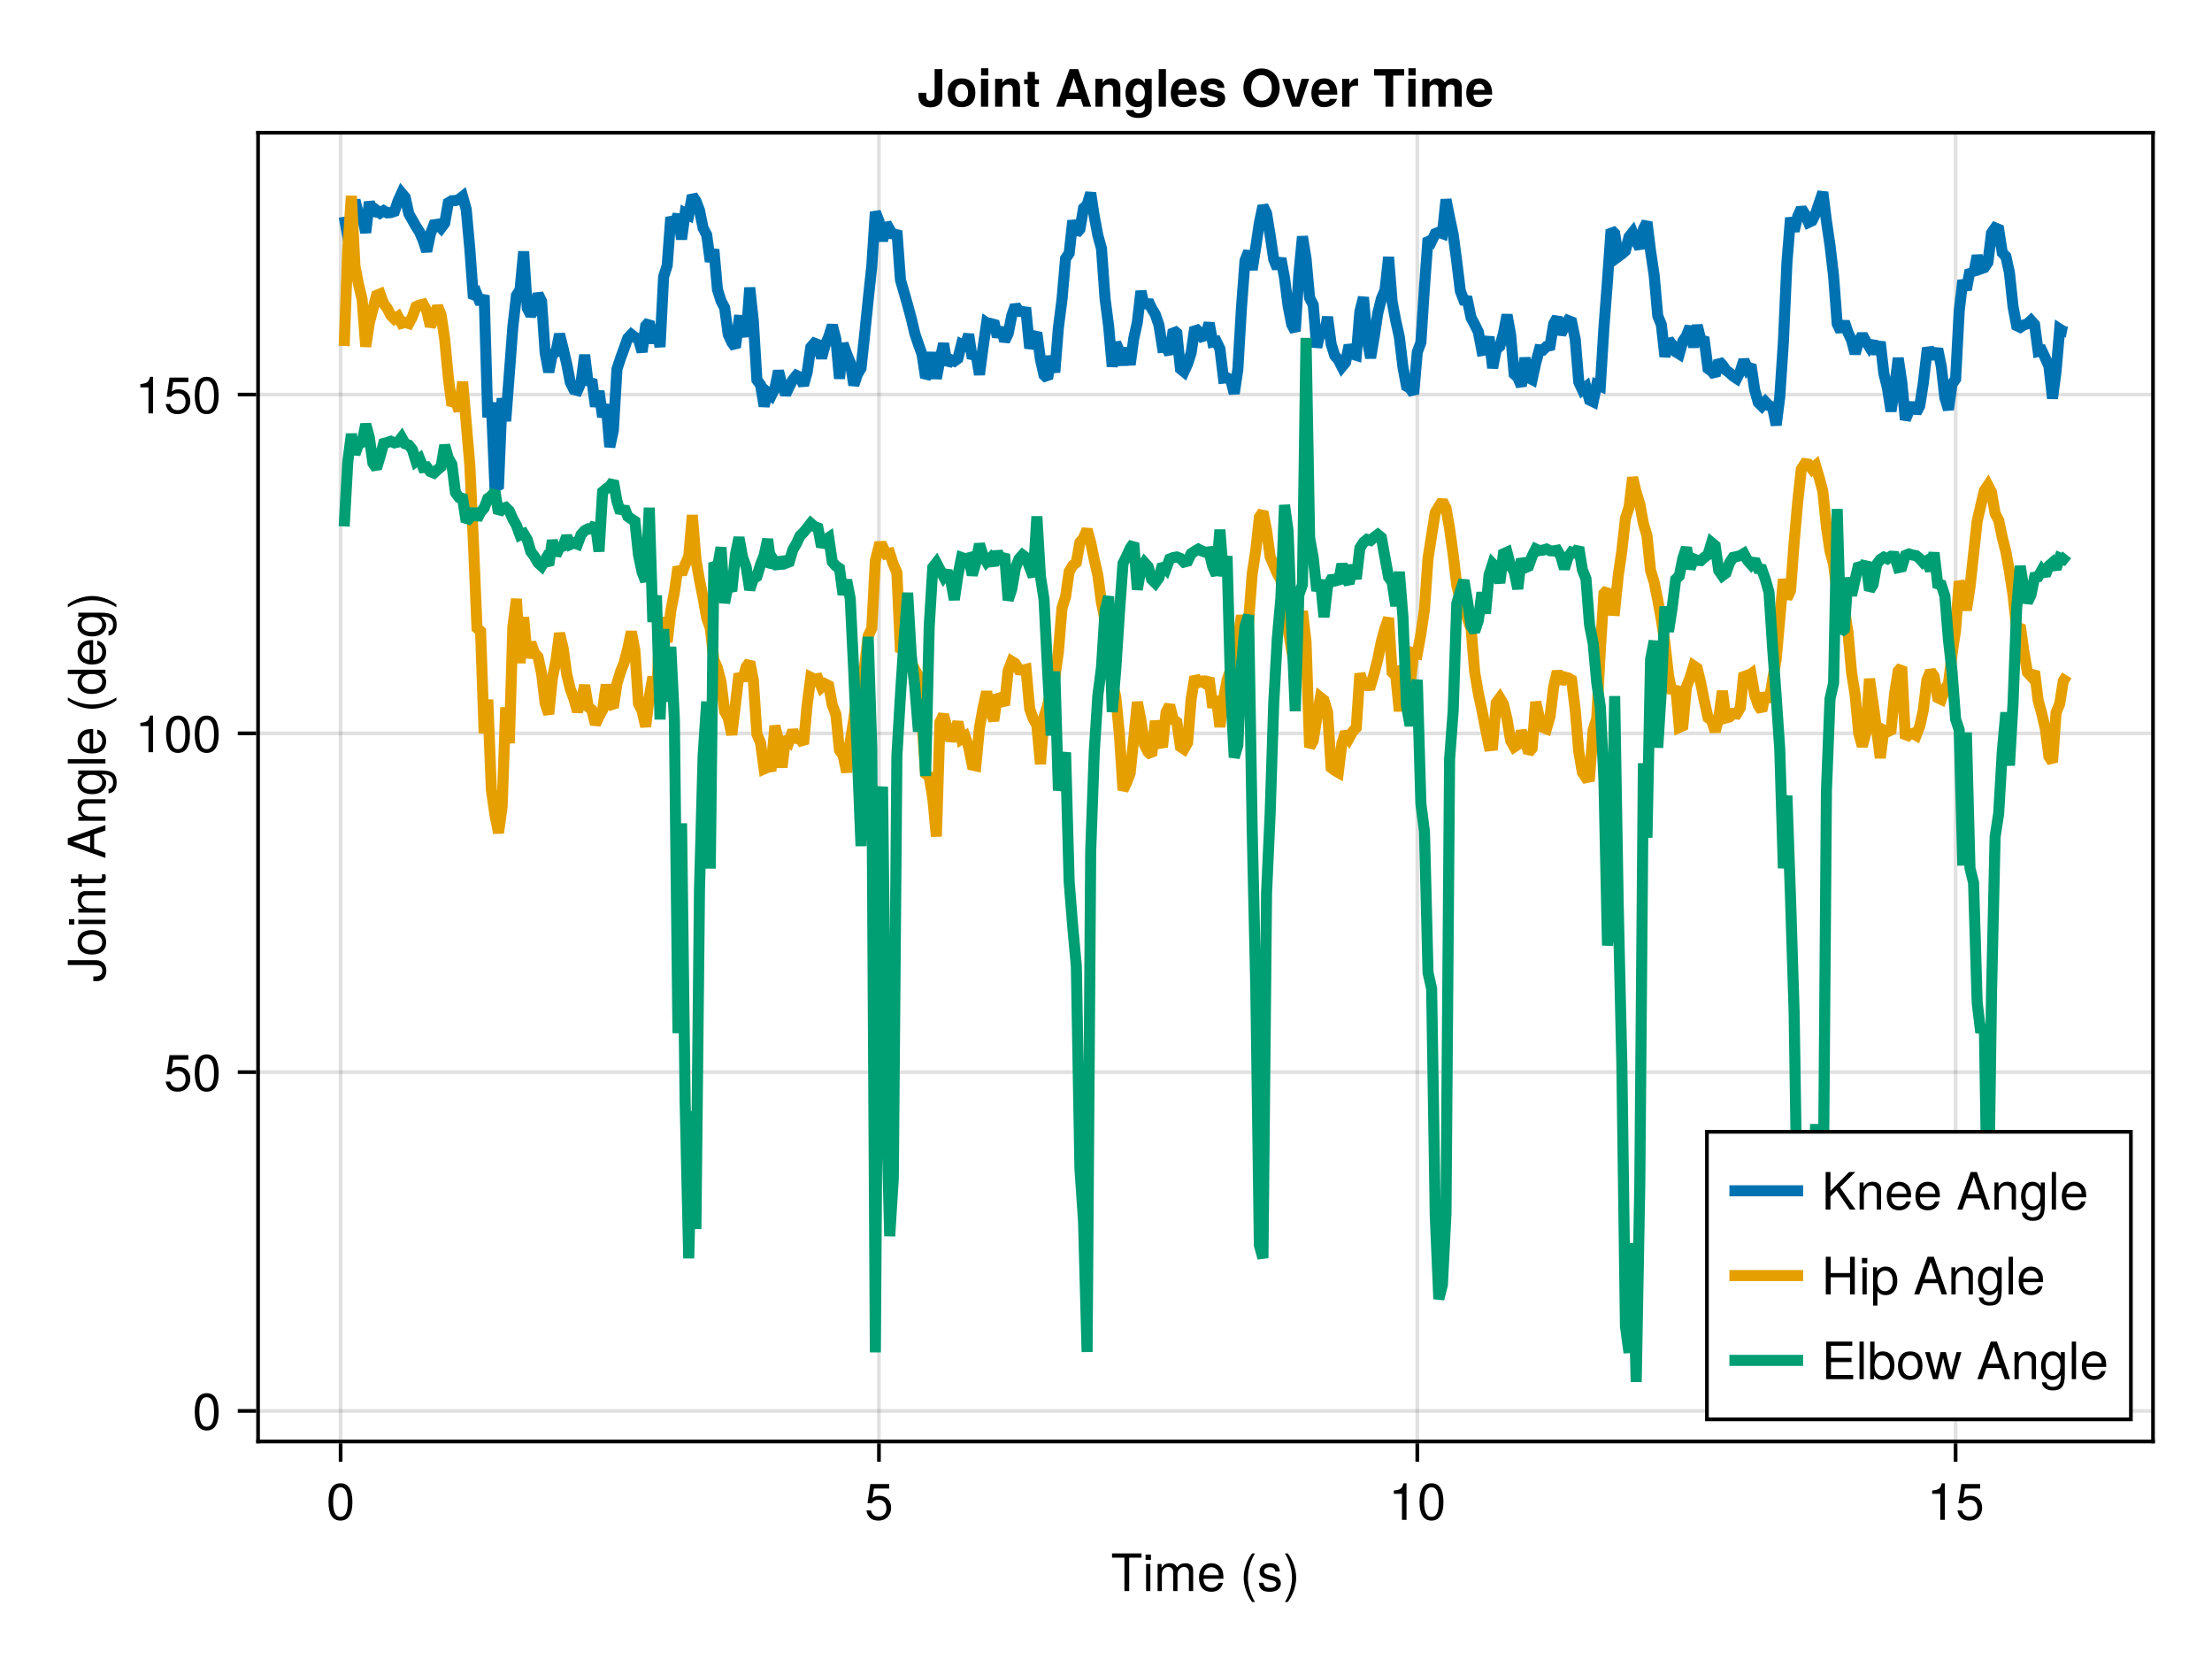 <?xml version="1.0" encoding="UTF-8"?>
<svg xmlns="http://www.w3.org/2000/svg" xmlns:xlink="http://www.w3.org/1999/xlink" width="600" height="450" viewBox="0 0 600 450">
<defs>
<g>
<g id="glyph-0-0-63710ca2">
<path d="M 8.297 -9.062 C 8.297 -9.062 4.953 -9.062 4.953 -9.062 C 4.953 -9.062 4.953 0 4.953 0 C 4.953 0 3.656 0 3.656 0 C 3.656 0 3.656 -9.062 3.656 -9.062 C 3.656 -9.062 0.297 -9.062 0.297 -9.062 C 0.297 -9.062 0.297 -10.203 0.297 -10.203 C 0.297 -10.203 8.297 -10.203 8.297 -10.203 C 8.297 -10.203 8.297 -9.062 8.297 -9.062 Z M 8.297 -9.062 "/>
</g>
<g id="glyph-0-1-63710ca2">
<path d="M 6.422 -2.062 C 6.422 -0.641 5.25 0.203 3.406 0.203 C 1.484 0.203 0.531 -0.547 0.469 -2.234 C 0.469 -2.234 1.703 -2.234 1.703 -2.234 C 1.859 -1.125 2.453 -0.875 3.5 -0.875 C 4.516 -0.875 5.203 -1.281 5.203 -1.953 C 5.203 -2.484 4.891 -2.734 4.078 -2.922 C 4.078 -2.922 2.984 -3.188 2.984 -3.188 C 1.25 -3.609 0.656 -4.156 0.656 -5.312 C 0.656 -6.656 1.766 -7.547 3.469 -7.547 C 5.172 -7.547 6.125 -6.734 6.125 -5.297 C 6.125 -5.297 4.906 -5.297 4.906 -5.297 C 4.875 -6.062 4.375 -6.469 3.438 -6.469 C 2.484 -6.469 1.875 -6.031 1.875 -5.359 C 1.875 -4.844 2.281 -4.531 3.234 -4.312 C 3.234 -4.312 4.359 -4.047 4.359 -4.047 C 5.812 -3.703 6.422 -3.156 6.422 -2.062 Z M 6.422 -2.062 "/>
</g>
<g id="glyph-0-2-63710ca2">
<path d="M 9.016 0 C 9.016 0 7.719 0 7.719 0 C 7.719 0 7.719 -4.641 7.719 -4.641 C 7.719 -4.641 2.469 -4.641 2.469 -4.641 C 2.469 -4.641 2.469 0 2.469 0 C 2.469 0 1.156 0 1.156 0 C 1.156 0 1.156 -10.203 1.156 -10.203 C 1.156 -10.203 2.469 -10.203 2.469 -10.203 C 2.469 -10.203 2.469 -5.797 2.469 -5.797 C 2.469 -5.797 7.719 -5.797 7.719 -5.797 C 7.719 -5.797 7.719 -10.203 7.719 -10.203 C 7.719 -10.203 9.016 -10.203 9.016 -10.203 C 9.016 -10.203 9.016 0 9.016 0 Z M 9.016 0 "/>
</g>
<g id="glyph-0-3-63710ca2">
<path d="M 2.141 0 C 2.141 0 0.984 0 0.984 0 C 0.984 0 0.984 -7.344 0.984 -7.344 C 0.984 -7.344 2.141 -7.344 2.141 -7.344 C 2.141 -7.344 2.141 0 2.141 0 Z M 2.297 -8.438 C 2.297 -8.438 0.844 -8.438 0.844 -8.438 C 0.844 -8.438 0.844 -9.891 0.844 -9.891 C 0.844 -9.891 2.297 -9.891 2.297 -9.891 C 2.297 -9.891 2.297 -8.438 2.297 -8.438 Z M 2.297 -8.438 "/>
</g>
<g id="glyph-0-4-63710ca2">
<path d="M 7.328 -3.75 C 7.328 -1.375 6.062 0.203 4.125 0.203 C 3.109 0.203 2.359 -0.203 1.812 -1.047 C 1.812 -1.047 1.812 0 1.812 0 C 1.812 0 0.75 0 0.75 0 C 0.75 0 0.75 -10.203 0.75 -10.203 C 0.75 -10.203 1.922 -10.203 1.922 -10.203 C 1.922 -10.203 1.922 -6.344 1.922 -6.344 C 2.469 -7.172 3.172 -7.547 4.188 -7.547 C 6.125 -7.547 7.328 -6.125 7.328 -3.75 Z M 6.109 -3.688 C 6.109 -5.312 5.266 -6.453 3.969 -6.453 C 2.734 -6.516 1.922 -5.391 1.922 -3.672 C 1.922 -2 2.734 -0.875 3.969 -0.875 C 5.234 -0.875 6.109 -2.016 6.109 -3.688 Z M 6.109 -3.688 "/>
</g>
<g id="glyph-1-0-63710ca2">
<path d="M 2.141 0 C 2.141 0 0.984 0 0.984 0 C 0.984 0 0.984 -7.344 0.984 -7.344 C 0.984 -7.344 2.141 -7.344 2.141 -7.344 C 2.141 -7.344 2.141 0 2.141 0 Z M 2.297 -8.438 C 2.297 -8.438 0.844 -8.438 0.844 -8.438 C 0.844 -8.438 0.844 -9.891 0.844 -9.891 C 0.844 -9.891 2.297 -9.891 2.297 -9.891 C 2.297 -9.891 2.297 -8.438 2.297 -8.438 Z M 2.297 -8.438 "/>
</g>
<g id="glyph-1-1-63710ca2">
<path d="M 10.641 0 C 10.641 0 9.484 0 9.484 0 C 9.484 0 9.484 -5.047 9.484 -5.047 C 9.484 -5.984 8.984 -6.531 8.141 -6.531 C 7.188 -6.531 6.391 -5.672 6.391 -4.609 C 6.391 -4.609 6.391 0 6.391 0 C 6.391 0 5.234 0 5.234 0 C 5.234 0 5.234 -5.047 5.234 -5.047 C 5.234 -5.984 4.75 -6.531 3.875 -6.531 C 2.922 -6.531 2.156 -5.672 2.156 -4.609 C 2.156 -4.609 2.156 0 2.156 0 C 2.156 0 1 0 1 0 C 1 0 1 -7.344 1 -7.344 C 1 -7.344 2.062 -7.344 2.062 -7.344 C 2.062 -7.344 2.062 -6.297 2.062 -6.297 C 2.688 -7.188 3.328 -7.547 4.312 -7.547 C 5.266 -7.547 5.859 -7.203 6.281 -6.422 C 6.969 -7.25 7.562 -7.547 8.547 -7.547 C 9.906 -7.547 10.641 -6.812 10.641 -5.5 C 10.641 -5.5 10.641 0 10.641 0 Z M 10.641 0 "/>
</g>
<g id="glyph-1-2-63710ca2">
<path d="M 7.188 -3.328 C 7.188 -3.328 1.781 -3.328 1.781 -3.328 C 1.812 -1.656 2.719 -0.875 3.938 -0.875 C 4.875 -0.875 5.531 -1.266 5.859 -2.219 C 5.859 -2.219 7.031 -2.219 7.031 -2.219 C 6.734 -0.734 5.578 0.203 3.891 0.203 C 1.828 0.203 0.562 -1.219 0.562 -3.625 C 0.562 -6.031 1.875 -7.547 3.922 -7.547 C 5.297 -7.547 6.406 -6.812 6.891 -5.609 C 7.094 -5.062 7.188 -4.391 7.188 -3.328 Z M 5.938 -4.375 C 5.938 -5.516 5.047 -6.469 3.906 -6.469 C 2.734 -6.469 1.906 -5.594 1.812 -4.281 C 1.812 -4.281 5.922 -4.281 5.922 -4.281 C 5.938 -4.312 5.938 -4.375 5.938 -4.375 Z M 5.938 -4.375 "/>
</g>
<g id="glyph-1-3-63710ca2">
<path d="M 4.078 2.969 C 4.078 2.969 3.297 2.969 3.297 2.969 C 1.906 1.141 1.016 -1.406 1.016 -3.625 C 1.016 -5.828 1.906 -8.375 3.297 -10.203 C 3.297 -10.203 4.078 -10.203 4.078 -10.203 C 2.844 -8.219 2.156 -5.859 2.156 -3.625 C 2.156 -1.391 2.844 0.969 4.078 2.969 Z M 4.078 2.969 "/>
</g>
<g id="glyph-1-4-63710ca2">
<path d="M 3.578 -3.609 C 3.578 -1.406 2.703 1.141 1.297 2.969 C 1.297 2.969 0.531 2.969 0.531 2.969 C 1.766 0.984 2.453 -1.391 2.453 -3.609 C 2.453 -5.859 1.766 -8.203 0.531 -10.203 C 0.531 -10.203 1.297 -10.203 1.297 -10.203 C 2.703 -8.375 3.578 -5.828 3.578 -3.609 Z M 3.578 -3.609 "/>
</g>
<g id="glyph-1-5-63710ca2">
<path d="M 4.859 0 C 4.859 0 3.625 0 3.625 0 C 3.625 0 3.625 -7.062 3.625 -7.062 C 3.625 -7.062 1.422 -7.062 1.422 -7.062 C 1.422 -7.062 1.422 -7.953 1.422 -7.953 C 3.328 -8.188 3.609 -8.406 4.047 -9.922 C 4.047 -9.922 4.859 -9.922 4.859 -9.922 C 4.859 -9.922 4.859 0 4.859 0 Z M 4.859 0 "/>
</g>
<g id="glyph-1-6-63710ca2">
<path d="M 7.094 -4.781 C 7.094 -1.516 5.953 0.203 3.844 0.203 C 1.719 0.203 0.609 -1.516 0.609 -4.859 C 0.609 -8.188 1.703 -9.922 3.844 -9.922 C 6 -9.922 7.094 -8.219 7.094 -4.781 Z M 5.844 -4.891 C 5.844 -7.547 5.188 -8.828 3.844 -8.828 C 2.516 -8.828 1.859 -7.562 1.859 -4.844 C 1.859 -2.125 2.516 -0.812 3.828 -0.812 C 5.188 -0.812 5.844 -2.078 5.844 -4.891 Z M 5.844 -4.891 "/>
</g>
<g id="glyph-1-7-63710ca2">
<path d="M 7.188 -3.297 C 7.188 -1.188 5.781 0.203 3.781 0.203 C 2.016 0.203 0.891 -0.578 0.484 -2.547 C 0.484 -2.547 1.719 -2.547 1.719 -2.547 C 2.016 -1.422 2.672 -0.875 3.75 -0.875 C 5.094 -0.875 5.922 -1.688 5.922 -3.125 C 5.922 -4.594 5.078 -5.453 3.75 -5.453 C 2.984 -5.453 2.5 -5.203 1.938 -4.516 C 1.938 -4.516 0.797 -4.516 0.797 -4.516 C 0.797 -4.516 1.547 -9.719 1.547 -9.719 C 1.547 -9.719 6.656 -9.719 6.656 -9.719 C 6.656 -9.719 6.656 -8.5 6.656 -8.5 C 6.656 -8.5 2.531 -8.5 2.531 -8.5 C 2.531 -8.5 2.141 -5.938 2.141 -5.938 C 2.719 -6.359 3.281 -6.531 3.969 -6.531 C 5.875 -6.531 7.188 -5.25 7.188 -3.297 Z M 7.188 -3.297 "/>
</g>
<g id="glyph-1-8-63710ca2">
<path d="M 6.812 0 C 6.812 0 5.656 0 5.656 0 C 5.656 0 5.656 -5.078 5.656 -5.078 C 5.656 -5.969 5.062 -6.531 4.141 -6.531 C 2.953 -6.531 2.141 -5.547 2.141 -4.047 C 2.141 -4.047 2.141 0 2.141 0 C 2.141 0 0.984 0 0.984 0 C 0.984 0 0.984 -7.344 0.984 -7.344 C 0.984 -7.344 2.062 -7.344 2.062 -7.344 C 2.062 -7.344 2.062 -6.109 2.062 -6.109 C 2.703 -7.125 3.406 -7.547 4.5 -7.547 C 5.906 -7.547 6.812 -6.766 6.812 -5.547 C 6.812 -5.547 6.812 0 6.812 0 Z M 6.812 0 "/>
</g>
<g id="glyph-1-9-63710ca2">
</g>
<g id="glyph-1-10-63710ca2">
<path d="M 9.141 0 C 9.141 0 7.688 0 7.688 0 C 7.688 0 6.641 -3.062 6.641 -3.062 C 6.641 -3.062 2.703 -3.062 2.703 -3.062 C 2.703 -3.062 1.625 0 1.625 0 C 1.625 0 0.234 0 0.234 0 C 0.234 0 3.875 -10.203 3.875 -10.203 C 3.875 -10.203 5.562 -10.203 5.562 -10.203 C 5.562 -10.203 9.141 0 9.141 0 Z M 6.266 -4.156 C 6.266 -4.156 4.703 -8.812 4.703 -8.812 C 4.703 -8.812 3.031 -4.156 3.031 -4.156 C 3.031 -4.156 6.266 -4.156 6.266 -4.156 Z M 6.266 -4.156 "/>
</g>
<g id="glyph-1-11-63710ca2">
<path d="M 6.844 -1.203 C 6.844 2.031 5.859 3.047 3.562 3.047 C 1.844 3.047 0.766 2.219 0.641 0.844 C 0.641 0.844 1.828 0.844 1.828 0.844 C 1.969 1.734 2.688 2.078 3.609 2.078 C 4.969 2.078 5.766 1.328 5.766 -0.609 C 5.766 -0.609 5.766 -1.109 5.766 -1.109 C 5 -0.188 4.359 0.203 3.438 0.203 C 1.703 0.203 0.406 -1.281 0.406 -3.594 C 0.406 -5.984 1.672 -7.547 3.531 -7.547 C 4.469 -7.547 5.188 -7.141 5.766 -6.266 C 5.766 -6.266 5.766 -7.344 5.766 -7.344 C 5.766 -7.344 6.844 -7.344 6.844 -7.344 C 6.844 -7.344 6.844 -1.203 6.844 -1.203 Z M 5.656 -3.625 C 5.656 -5.406 4.906 -6.469 3.656 -6.469 C 2.406 -6.469 1.625 -5.438 1.625 -3.672 C 1.625 -1.891 2.391 -0.875 3.672 -0.875 C 4.906 -0.875 5.656 -1.875 5.656 -3.625 Z M 5.656 -3.625 "/>
</g>
<g id="glyph-1-12-63710ca2">
<path d="M 2.109 0 C 2.109 0 0.953 0 0.953 0 C 0.953 0 0.953 -10.203 0.953 -10.203 C 0.953 -10.203 2.109 -10.203 2.109 -10.203 C 2.109 -10.203 2.109 0 2.109 0 Z M 2.109 0 "/>
</g>
<g id="glyph-1-13-63710ca2">
<path d="M 7.328 -3.594 C 7.328 -1.266 6.078 0.203 4.188 0.203 C 3.234 0.203 2.547 -0.125 1.938 -0.875 C 1.938 -0.875 1.938 3.047 1.938 3.047 C 1.938 3.047 0.766 3.047 0.766 3.047 C 0.766 3.047 0.766 -7.344 0.766 -7.344 C 0.766 -7.344 1.828 -7.344 1.828 -7.344 C 1.828 -7.344 1.828 -6.234 1.828 -6.234 C 2.375 -7.094 3.172 -7.547 4.172 -7.547 C 6.125 -7.547 7.328 -6.062 7.328 -3.594 Z M 6.109 -3.625 C 6.109 -5.375 5.266 -6.453 3.969 -6.453 C 2.75 -6.453 1.938 -5.328 1.938 -3.609 C 1.938 -1.891 2.75 -0.875 3.969 -0.875 C 5.25 -0.875 6.109 -1.953 6.109 -3.625 Z M 6.109 -3.625 "/>
</g>
<g id="glyph-1-14-63710ca2">
<path d="M 7.141 -3.609 C 7.141 -1.203 5.875 0.203 3.828 0.203 C 1.734 0.203 0.5 -1.203 0.5 -3.672 C 0.5 -6.125 1.75 -7.547 3.812 -7.547 C 5.922 -7.547 7.141 -6.141 7.141 -3.609 Z M 5.922 -3.625 C 5.922 -5.453 5.141 -6.469 3.828 -6.469 C 2.516 -6.469 1.719 -5.438 1.719 -3.672 C 1.719 -1.891 2.516 -0.875 3.828 -0.875 C 5.109 -0.875 5.922 -1.906 5.922 -3.625 Z M 5.922 -3.625 "/>
</g>
<g id="glyph-2-0-63710ca2">
</g>
<g id="glyph-2-1-63710ca2">
<path d="M 9.219 0 C 9.219 0 7.672 0 7.672 0 C 7.672 0 4.078 -5.234 4.078 -5.234 C 4.078 -5.234 2.406 -3.562 2.406 -3.562 C 2.406 -3.562 2.406 0 2.406 0 C 2.406 0 1.109 0 1.109 0 C 1.109 0 1.109 -10.203 1.109 -10.203 C 1.109 -10.203 2.406 -10.203 2.406 -10.203 C 2.406 -10.203 2.406 -5.047 2.406 -5.047 C 2.406 -5.047 7.484 -10.203 7.484 -10.203 C 7.484 -10.203 9.172 -10.203 9.172 -10.203 C 9.172 -10.203 5.016 -6.047 5.016 -6.047 C 5.016 -6.047 9.219 0 9.219 0 Z M 9.219 0 "/>
</g>
<g id="glyph-2-2-63710ca2">
<path d="M 7.188 -3.328 C 7.188 -3.328 1.781 -3.328 1.781 -3.328 C 1.812 -1.656 2.719 -0.875 3.938 -0.875 C 4.875 -0.875 5.531 -1.266 5.859 -2.219 C 5.859 -2.219 7.031 -2.219 7.031 -2.219 C 6.734 -0.734 5.578 0.203 3.891 0.203 C 1.828 0.203 0.562 -1.219 0.562 -3.625 C 0.562 -6.031 1.875 -7.547 3.922 -7.547 C 5.297 -7.547 6.406 -6.812 6.891 -5.609 C 7.094 -5.062 7.188 -4.391 7.188 -3.328 Z M 5.938 -4.375 C 5.938 -5.516 5.047 -6.469 3.906 -6.469 C 2.734 -6.469 1.906 -5.594 1.812 -4.281 C 1.812 -4.281 5.922 -4.281 5.922 -4.281 C 5.938 -4.312 5.938 -4.375 5.938 -4.375 Z M 5.938 -4.375 "/>
</g>
<g id="glyph-2-3-63710ca2">
<path d="M 8.578 0 C 8.578 0 1.266 0 1.266 0 C 1.266 0 1.266 -10.203 1.266 -10.203 C 1.266 -10.203 8.328 -10.203 8.328 -10.203 C 8.328 -10.203 8.328 -9.062 8.328 -9.062 C 8.328 -9.062 2.562 -9.062 2.562 -9.062 C 2.562 -9.062 2.562 -5.797 2.562 -5.797 C 2.562 -5.797 8.125 -5.797 8.125 -5.797 C 8.125 -5.797 8.125 -4.641 8.125 -4.641 C 8.125 -4.641 2.562 -4.641 2.562 -4.641 C 2.562 -4.641 2.562 -1.141 2.562 -1.141 C 2.562 -1.141 8.578 -1.141 8.578 -1.141 C 8.578 -1.141 8.578 0 8.578 0 Z M 8.578 0 "/>
</g>
<g id="glyph-3-0-63710ca2">
<path d="M 7.094 -4.781 C 7.094 -1.516 5.953 0.203 3.844 0.203 C 1.719 0.203 0.609 -1.516 0.609 -4.859 C 0.609 -8.188 1.703 -9.922 3.844 -9.922 C 6 -9.922 7.094 -8.219 7.094 -4.781 Z M 5.844 -4.891 C 5.844 -7.547 5.188 -8.828 3.844 -8.828 C 2.516 -8.828 1.859 -7.562 1.859 -4.844 C 1.859 -2.125 2.516 -0.812 3.828 -0.812 C 5.188 -0.812 5.844 -2.078 5.844 -4.891 Z M 5.844 -4.891 "/>
</g>
<g id="glyph-4-0-63710ca2">
<path d="M 7.188 -3.297 C 7.188 -1.188 5.781 0.203 3.781 0.203 C 2.016 0.203 0.891 -0.578 0.484 -2.547 C 0.484 -2.547 1.719 -2.547 1.719 -2.547 C 2.016 -1.422 2.672 -0.875 3.75 -0.875 C 5.094 -0.875 5.922 -1.688 5.922 -3.125 C 5.922 -4.594 5.078 -5.453 3.75 -5.453 C 2.984 -5.453 2.5 -5.203 1.938 -4.516 C 1.938 -4.516 0.797 -4.516 0.797 -4.516 C 0.797 -4.516 1.547 -9.719 1.547 -9.719 C 1.547 -9.719 6.656 -9.719 6.656 -9.719 C 6.656 -9.719 6.656 -8.5 6.656 -8.5 C 6.656 -8.5 2.531 -8.5 2.531 -8.5 C 2.531 -8.5 2.141 -5.938 2.141 -5.938 C 2.719 -6.359 3.281 -6.531 3.969 -6.531 C 5.875 -6.531 7.188 -5.25 7.188 -3.297 Z M 7.188 -3.297 "/>
</g>
<g id="glyph-4-1-63710ca2">
<path d="M 4.859 0 C 4.859 0 3.625 0 3.625 0 C 3.625 0 3.625 -7.062 3.625 -7.062 C 3.625 -7.062 1.422 -7.062 1.422 -7.062 C 1.422 -7.062 1.422 -7.953 1.422 -7.953 C 3.328 -8.188 3.609 -8.406 4.047 -9.922 C 4.047 -9.922 4.859 -9.922 4.859 -9.922 C 4.859 -9.922 4.859 0 4.859 0 Z M 4.859 0 "/>
</g>
<g id="glyph-5-0-63710ca2">
<path d="M -2.625 -5.969 C -0.859 -5.969 0.25 -4.859 0.25 -3.078 C 0.25 -1.297 -0.797 -0.266 -2.453 -0.266 C -2.453 -0.266 -3.281 -0.266 -3.281 -0.266 C -3.281 -0.266 -3.281 -1.562 -3.281 -1.562 C -3.281 -1.562 -2.688 -1.562 -2.688 -1.562 C -1.5 -1.562 -0.844 -2.109 -0.844 -3.094 C -0.844 -4.094 -1.406 -4.656 -3.094 -4.656 C -3.094 -4.656 -10.203 -4.656 -10.203 -4.656 C -10.203 -4.656 -10.203 -5.969 -10.203 -5.969 C -10.203 -5.969 -2.625 -5.969 -2.625 -5.969 Z M -2.625 -5.969 "/>
</g>
<g id="glyph-5-1-63710ca2">
<path d="M 0 -9.141 C 0 -9.141 0 -7.688 0 -7.688 C 0 -7.688 -3.062 -6.641 -3.062 -6.641 C -3.062 -6.641 -3.062 -2.703 -3.062 -2.703 C -3.062 -2.703 0 -1.625 0 -1.625 C 0 -1.625 0 -0.234 0 -0.234 C 0 -0.234 -10.203 -3.875 -10.203 -3.875 C -10.203 -3.875 -10.203 -5.562 -10.203 -5.562 C -10.203 -5.562 0 -9.141 0 -9.141 Z M -4.156 -6.266 C -4.156 -6.266 -8.812 -4.703 -8.812 -4.703 C -8.812 -4.703 -4.156 -3.031 -4.156 -3.031 C -4.156 -3.031 -4.156 -6.266 -4.156 -6.266 Z M -4.156 -6.266 "/>
</g>
<g id="glyph-5-2-63710ca2">
<path d="M -3.328 -7.188 C -3.328 -7.188 -3.328 -1.781 -3.328 -1.781 C -1.656 -1.812 -0.875 -2.719 -0.875 -3.938 C -0.875 -4.875 -1.266 -5.531 -2.219 -5.859 C -2.219 -5.859 -2.219 -7.031 -2.219 -7.031 C -0.734 -6.734 0.203 -5.578 0.203 -3.891 C 0.203 -1.828 -1.219 -0.562 -3.625 -0.562 C -6.031 -0.562 -7.547 -1.875 -7.547 -3.922 C -7.547 -5.297 -6.812 -6.406 -5.609 -6.891 C -5.062 -7.094 -4.391 -7.188 -3.328 -7.188 Z M -4.375 -5.938 C -5.516 -5.938 -6.469 -5.047 -6.469 -3.906 C -6.469 -2.734 -5.594 -1.906 -4.281 -1.812 C -4.281 -1.812 -4.281 -5.922 -4.281 -5.922 C -4.312 -5.938 -4.375 -5.938 -4.375 -5.938 Z M -4.375 -5.938 "/>
</g>
<g id="glyph-6-0-63710ca2">
<path d="M -3.609 -7.141 C -1.203 -7.141 0.203 -5.875 0.203 -3.828 C 0.203 -1.734 -1.203 -0.5 -3.672 -0.5 C -6.125 -0.5 -7.547 -1.75 -7.547 -3.812 C -7.547 -5.922 -6.141 -7.141 -3.609 -7.141 Z M -3.625 -5.922 C -5.453 -5.922 -6.469 -5.141 -6.469 -3.828 C -6.469 -2.516 -5.438 -1.719 -3.672 -1.719 C -1.891 -1.719 -0.875 -2.516 -0.875 -3.828 C -0.875 -5.109 -1.906 -5.922 -3.625 -5.922 Z M -3.625 -5.922 "/>
</g>
<g id="glyph-7-0-63710ca2">
<path d="M 0 -2.141 C 0 -2.141 0 -0.984 0 -0.984 C 0 -0.984 -7.344 -0.984 -7.344 -0.984 C -7.344 -0.984 -7.344 -2.141 -7.344 -2.141 C -7.344 -2.141 0 -2.141 0 -2.141 Z M -8.438 -2.297 C -8.438 -2.297 -8.438 -0.844 -8.438 -0.844 C -8.438 -0.844 -9.891 -0.844 -9.891 -0.844 C -9.891 -0.844 -9.891 -2.297 -9.891 -2.297 C -9.891 -2.297 -8.438 -2.297 -8.438 -2.297 Z M -8.438 -2.297 "/>
</g>
<g id="glyph-7-1-63710ca2">
<path d="M 0 -6.812 C 0 -6.812 0 -5.656 0 -5.656 C 0 -5.656 -5.078 -5.656 -5.078 -5.656 C -5.969 -5.656 -6.531 -5.062 -6.531 -4.141 C -6.531 -2.953 -5.547 -2.141 -4.047 -2.141 C -4.047 -2.141 0 -2.141 0 -2.141 C 0 -2.141 0 -0.984 0 -0.984 C 0 -0.984 -7.344 -0.984 -7.344 -0.984 C -7.344 -0.984 -7.344 -2.062 -7.344 -2.062 C -7.344 -2.062 -6.109 -2.062 -6.109 -2.062 C -7.125 -2.703 -7.547 -3.406 -7.547 -4.5 C -7.547 -5.906 -6.766 -6.812 -5.547 -6.812 C -5.547 -6.812 0 -6.812 0 -6.812 Z M 0 -6.812 "/>
</g>
<g id="glyph-7-2-63710ca2">
<path d="M 0 -3.562 C 0.062 -3.156 0.094 -2.891 0.094 -2.609 C 0.094 -1.688 -0.328 -1.188 -1.062 -1.188 C -1.062 -1.188 -6.391 -1.188 -6.391 -1.188 C -6.391 -1.188 -6.391 -0.203 -6.391 -0.203 C -6.391 -0.203 -7.344 -0.203 -7.344 -0.203 C -7.344 -0.203 -7.344 -1.188 -7.344 -1.188 C -7.344 -1.188 -9.359 -1.188 -9.359 -1.188 C -9.359 -1.188 -9.359 -2.359 -9.359 -2.359 C -9.359 -2.359 -7.344 -2.359 -7.344 -2.359 C -7.344 -2.359 -7.344 -3.562 -7.344 -3.562 C -7.344 -3.562 -6.391 -3.562 -6.391 -3.562 C -6.391 -3.562 -6.391 -2.359 -6.391 -2.359 C -6.391 -2.359 -1.578 -2.359 -1.578 -2.359 C -1.062 -2.359 -0.922 -2.484 -0.922 -3 C -0.922 -3.219 -0.938 -3.406 -0.984 -3.562 C -0.984 -3.562 0 -3.562 0 -3.562 Z M 0 -3.562 "/>
</g>
<g id="glyph-7-3-63710ca2">
</g>
<g id="glyph-7-4-63710ca2">
<path d="M 0 -2.109 C 0 -2.109 0 -0.953 0 -0.953 C 0 -0.953 -10.203 -0.953 -10.203 -0.953 C -10.203 -0.953 -10.203 -2.109 -10.203 -2.109 C -10.203 -2.109 0 -2.109 0 -2.109 Z M 0 -2.109 "/>
</g>
<g id="glyph-7-5-63710ca2">
<path d="M 2.969 -4.078 C 2.969 -4.078 2.969 -3.297 2.969 -3.297 C 1.141 -1.906 -1.406 -1.016 -3.625 -1.016 C -5.828 -1.016 -8.375 -1.906 -10.203 -3.297 C -10.203 -3.297 -10.203 -4.078 -10.203 -4.078 C -8.219 -2.844 -5.859 -2.156 -3.625 -2.156 C -1.391 -2.156 0.969 -2.844 2.969 -4.078 Z M 2.969 -4.078 "/>
</g>
<g id="glyph-8-0-63710ca2">
<path d="M 0 -6.812 C 0 -6.812 0 -5.656 0 -5.656 C 0 -5.656 -5.078 -5.656 -5.078 -5.656 C -5.969 -5.656 -6.531 -5.062 -6.531 -4.141 C -6.531 -2.953 -5.547 -2.141 -4.047 -2.141 C -4.047 -2.141 0 -2.141 0 -2.141 C 0 -2.141 0 -0.984 0 -0.984 C 0 -0.984 -7.344 -0.984 -7.344 -0.984 C -7.344 -0.984 -7.344 -2.062 -7.344 -2.062 C -7.344 -2.062 -6.109 -2.062 -6.109 -2.062 C -7.125 -2.703 -7.547 -3.406 -7.547 -4.5 C -7.547 -5.906 -6.766 -6.812 -5.547 -6.812 C -5.547 -6.812 0 -6.812 0 -6.812 Z M 0 -6.812 "/>
</g>
<g id="glyph-8-1-63710ca2">
<path d="M -1.203 -6.844 C 2.031 -6.844 3.047 -5.859 3.047 -3.562 C 3.047 -1.844 2.219 -0.766 0.844 -0.641 C 0.844 -0.641 0.844 -1.828 0.844 -1.828 C 1.734 -1.969 2.078 -2.688 2.078 -3.609 C 2.078 -4.969 1.328 -5.766 -0.609 -5.766 C -0.609 -5.766 -1.109 -5.766 -1.109 -5.766 C -0.188 -5 0.203 -4.359 0.203 -3.438 C 0.203 -1.703 -1.281 -0.406 -3.594 -0.406 C -5.984 -0.406 -7.547 -1.672 -7.547 -3.531 C -7.547 -4.469 -7.141 -5.188 -6.266 -5.766 C -6.266 -5.766 -7.344 -5.766 -7.344 -5.766 C -7.344 -5.766 -7.344 -6.844 -7.344 -6.844 C -7.344 -6.844 -1.203 -6.844 -1.203 -6.844 Z M -3.625 -5.656 C -5.406 -5.656 -6.469 -4.906 -6.469 -3.656 C -6.469 -2.406 -5.438 -1.625 -3.672 -1.625 C -1.891 -1.625 -0.875 -2.391 -0.875 -3.672 C -0.875 -4.906 -1.875 -5.656 -3.625 -5.656 Z M -3.625 -5.656 "/>
</g>
<g id="glyph-9-0-63710ca2">
<path d="M 0 -6.938 C 0 -6.938 0 -5.891 0 -5.891 C 0 -5.891 -1.078 -5.891 -1.078 -5.891 C -0.172 -5.266 0.203 -4.562 0.203 -3.562 C 0.203 -1.578 -1.266 -0.359 -3.734 -0.359 C -6.078 -0.359 -7.547 -1.609 -7.547 -3.516 C -7.547 -4.5 -7.156 -5.281 -6.406 -5.766 C -6.406 -5.766 -10.203 -5.766 -10.203 -5.766 C -10.203 -5.766 -10.203 -6.938 -10.203 -6.938 C -10.203 -6.938 0 -6.938 0 -6.938 Z M -3.641 -5.766 C -5.328 -5.766 -6.453 -4.969 -6.453 -3.703 C -6.453 -2.438 -5.375 -1.578 -3.672 -1.578 C -1.953 -1.578 -0.875 -2.438 -0.875 -3.719 C -0.875 -4.953 -1.953 -5.766 -3.641 -5.766 Z M -3.641 -5.766 "/>
</g>
<g id="glyph-9-1-63710ca2">
<path d="M -3.328 -7.188 C -3.328 -7.188 -3.328 -1.781 -3.328 -1.781 C -1.656 -1.812 -0.875 -2.719 -0.875 -3.938 C -0.875 -4.875 -1.266 -5.531 -2.219 -5.859 C -2.219 -5.859 -2.219 -7.031 -2.219 -7.031 C -0.734 -6.734 0.203 -5.578 0.203 -3.891 C 0.203 -1.828 -1.219 -0.562 -3.625 -0.562 C -6.031 -0.562 -7.547 -1.875 -7.547 -3.922 C -7.547 -5.297 -6.812 -6.406 -5.609 -6.891 C -5.062 -7.094 -4.391 -7.188 -3.328 -7.188 Z M -4.375 -5.938 C -5.516 -5.938 -6.469 -5.047 -6.469 -3.906 C -6.469 -2.734 -5.594 -1.906 -4.281 -1.812 C -4.281 -1.812 -4.281 -5.922 -4.281 -5.922 C -4.312 -5.938 -4.375 -5.938 -4.375 -5.938 Z M -4.375 -5.938 "/>
</g>
<g id="glyph-10-0-63710ca2">
<path d="M -1.203 -6.844 C 2.031 -6.844 3.047 -5.859 3.047 -3.562 C 3.047 -1.844 2.219 -0.766 0.844 -0.641 C 0.844 -0.641 0.844 -1.828 0.844 -1.828 C 1.734 -1.969 2.078 -2.688 2.078 -3.609 C 2.078 -4.969 1.328 -5.766 -0.609 -5.766 C -0.609 -5.766 -1.109 -5.766 -1.109 -5.766 C -0.188 -5 0.203 -4.359 0.203 -3.438 C 0.203 -1.703 -1.281 -0.406 -3.594 -0.406 C -5.984 -0.406 -7.547 -1.672 -7.547 -3.531 C -7.547 -4.469 -7.141 -5.188 -6.266 -5.766 C -6.266 -5.766 -7.344 -5.766 -7.344 -5.766 C -7.344 -5.766 -7.344 -6.844 -7.344 -6.844 C -7.344 -6.844 -1.203 -6.844 -1.203 -6.844 Z M -3.625 -5.656 C -5.406 -5.656 -6.469 -4.906 -6.469 -3.656 C -6.469 -2.406 -5.438 -1.625 -3.672 -1.625 C -1.891 -1.625 -0.875 -2.391 -0.875 -3.672 C -0.875 -4.906 -1.875 -5.656 -3.625 -5.656 Z M -3.625 -5.656 "/>
</g>
<g id="glyph-10-1-63710ca2">
<path d="M -3.609 -3.578 C -1.406 -3.578 1.141 -2.703 2.969 -1.297 C 2.969 -1.297 2.969 -0.531 2.969 -0.531 C 0.984 -1.766 -1.391 -2.453 -3.609 -2.453 C -5.859 -2.453 -8.203 -1.766 -10.203 -0.531 C -10.203 -0.531 -10.203 -1.297 -10.203 -1.297 C -8.375 -2.703 -5.828 -3.578 -3.609 -3.578 Z M -3.609 -3.578 "/>
</g>
<g id="glyph-11-0-63710ca2">
<path d="M 7.094 -4.781 C 7.094 -1.516 5.953 0.203 3.844 0.203 C 1.719 0.203 0.609 -1.516 0.609 -4.859 C 0.609 -8.188 1.703 -9.922 3.844 -9.922 C 6 -9.922 7.094 -8.219 7.094 -4.781 Z M 5.844 -4.891 C 5.844 -7.547 5.188 -8.828 3.844 -8.828 C 2.516 -8.828 1.859 -7.562 1.859 -4.844 C 1.859 -2.125 2.516 -0.812 3.828 -0.812 C 5.188 -0.812 5.844 -2.078 5.844 -4.891 Z M 5.844 -4.891 "/>
</g>
<g id="glyph-12-0-63710ca2">
<path d="M 7.188 -3.297 C 7.188 -1.188 5.781 0.203 3.781 0.203 C 2.016 0.203 0.891 -0.578 0.484 -2.547 C 0.484 -2.547 1.719 -2.547 1.719 -2.547 C 2.016 -1.422 2.672 -0.875 3.75 -0.875 C 5.094 -0.875 5.922 -1.688 5.922 -3.125 C 5.922 -4.594 5.078 -5.453 3.75 -5.453 C 2.984 -5.453 2.5 -5.203 1.938 -4.516 C 1.938 -4.516 0.797 -4.516 0.797 -4.516 C 0.797 -4.516 1.547 -9.719 1.547 -9.719 C 1.547 -9.719 6.656 -9.719 6.656 -9.719 C 6.656 -9.719 6.656 -8.5 6.656 -8.5 C 6.656 -8.5 2.531 -8.5 2.531 -8.5 C 2.531 -8.5 2.141 -5.938 2.141 -5.938 C 2.719 -6.359 3.281 -6.531 3.969 -6.531 C 5.875 -6.531 7.188 -5.25 7.188 -3.297 Z M 7.188 -3.297 "/>
</g>
<g id="glyph-12-1-63710ca2">
<path d="M 7.094 -4.781 C 7.094 -1.516 5.953 0.203 3.844 0.203 C 1.719 0.203 0.609 -1.516 0.609 -4.859 C 0.609 -8.188 1.703 -9.922 3.844 -9.922 C 6 -9.922 7.094 -8.219 7.094 -4.781 Z M 5.844 -4.891 C 5.844 -7.547 5.188 -8.828 3.844 -8.828 C 2.516 -8.828 1.859 -7.562 1.859 -4.844 C 1.859 -2.125 2.516 -0.812 3.828 -0.812 C 5.188 -0.812 5.844 -2.078 5.844 -4.891 Z M 5.844 -4.891 "/>
</g>
<g id="glyph-13-0-63710ca2">
<path d="M 4.859 0 C 4.859 0 3.625 0 3.625 0 C 3.625 0 3.625 -7.062 3.625 -7.062 C 3.625 -7.062 1.422 -7.062 1.422 -7.062 C 1.422 -7.062 1.422 -7.953 1.422 -7.953 C 3.328 -8.188 3.609 -8.406 4.047 -9.922 C 4.047 -9.922 4.859 -9.922 4.859 -9.922 C 4.859 -9.922 4.859 0 4.859 0 Z M 4.859 0 "/>
</g>
<g id="glyph-14-0-63710ca2">
<path d="M 7.188 -3.297 C 7.188 -1.188 5.781 0.203 3.781 0.203 C 2.016 0.203 0.891 -0.578 0.484 -2.547 C 0.484 -2.547 1.719 -2.547 1.719 -2.547 C 2.016 -1.422 2.672 -0.875 3.75 -0.875 C 5.094 -0.875 5.922 -1.688 5.922 -3.125 C 5.922 -4.594 5.078 -5.453 3.75 -5.453 C 2.984 -5.453 2.5 -5.203 1.938 -4.516 C 1.938 -4.516 0.797 -4.516 0.797 -4.516 C 0.797 -4.516 1.547 -9.719 1.547 -9.719 C 1.547 -9.719 6.656 -9.719 6.656 -9.719 C 6.656 -9.719 6.656 -8.5 6.656 -8.5 C 6.656 -8.5 2.531 -8.5 2.531 -8.5 C 2.531 -8.5 2.141 -5.938 2.141 -5.938 C 2.719 -6.359 3.281 -6.531 3.969 -6.531 C 5.875 -6.531 7.188 -5.25 7.188 -3.297 Z M 7.188 -3.297 "/>
</g>
<g id="glyph-15-0-63710ca2">
<path d="M 7.094 -4.781 C 7.094 -1.516 5.953 0.203 3.844 0.203 C 1.719 0.203 0.609 -1.516 0.609 -4.859 C 0.609 -8.188 1.703 -9.922 3.844 -9.922 C 6 -9.922 7.094 -8.219 7.094 -4.781 Z M 5.844 -4.891 C 5.844 -7.547 5.188 -8.828 3.844 -8.828 C 2.516 -8.828 1.859 -7.562 1.859 -4.844 C 1.859 -2.125 2.516 -0.812 3.828 -0.812 C 5.188 -0.812 5.844 -2.078 5.844 -4.891 Z M 5.844 -4.891 "/>
</g>
<g id="glyph-16-0-63710ca2">
<path d="M 6.797 -2.812 C 6.797 -0.906 5.609 0.172 3.531 0.172 C 1.625 0.172 0.344 -0.891 0.344 -2.922 C 0.344 -2.922 0.344 -3.781 0.344 -3.781 C 0.344 -3.781 2.438 -3.781 2.438 -3.781 C 2.438 -3.781 2.438 -2.953 2.438 -2.953 C 2.438 -2.016 2.766 -1.625 3.562 -1.625 C 4.297 -1.625 4.703 -2.047 4.703 -2.812 C 4.703 -2.812 4.703 -10.203 4.703 -10.203 C 4.703 -10.203 6.797 -10.203 6.797 -10.203 C 6.797 -10.203 6.797 -2.812 6.797 -2.812 Z M 6.797 -2.812 "/>
</g>
<g id="glyph-16-1-63710ca2">
<path d="M 2.891 0 C 2.891 0 0.938 0 0.938 0 C 0.938 0 0.938 -7.562 0.938 -7.562 C 0.938 -7.562 2.891 -7.562 2.891 -7.562 C 2.891 -7.562 2.891 0 2.891 0 Z M 2.922 -8.469 C 2.922 -8.469 0.969 -8.469 0.969 -8.469 C 0.969 -8.469 0.969 -10.438 0.969 -10.438 C 0.969 -10.438 2.922 -10.438 2.922 -10.438 C 2.922 -10.438 2.922 -8.469 2.922 -8.469 Z M 2.922 -8.469 "/>
</g>
<g id="glyph-16-2-63710ca2">
<path d="M 7.641 0 C 7.641 0 5.688 0 5.688 0 C 5.688 0 5.688 -4.656 5.688 -4.656 C 5.688 -5.562 5.266 -6.016 4.422 -6.016 C 3.469 -6.016 2.844 -5.438 2.844 -4.531 C 2.844 -4.531 2.844 0 2.844 0 C 2.844 0 0.875 0 0.875 0 C 0.875 0 0.875 -7.562 0.875 -7.562 C 0.875 -7.562 2.844 -7.562 2.844 -7.562 C 2.844 -7.562 2.844 -6.469 2.844 -6.469 C 3.406 -7.312 4.094 -7.688 5.109 -7.688 C 6.719 -7.688 7.641 -6.734 7.641 -5.062 C 7.641 -5.062 7.641 0 7.641 0 Z M 7.641 0 "/>
</g>
<g id="glyph-16-3-63710ca2">
</g>
<g id="glyph-16-4-63710ca2">
<path d="M 9.844 0 C 9.844 0 7.688 0 7.688 0 C 7.688 0 7.016 -2.062 7.016 -2.062 C 7.016 -2.062 3.188 -2.062 3.188 -2.062 C 3.188 -2.062 2.5 0 2.5 0 C 2.5 0 0.359 0 0.359 0 C 0.359 0 3.984 -10.203 3.984 -10.203 C 3.984 -10.203 6.312 -10.203 6.312 -10.203 C 6.312 -10.203 9.844 0 9.844 0 Z M 6.438 -3.812 C 6.438 -3.812 5.109 -7.797 5.109 -7.797 C 5.109 -7.797 3.781 -3.812 3.781 -3.812 C 3.781 -3.812 6.438 -3.812 6.438 -3.812 Z M 6.438 -3.812 "/>
</g>
<g id="glyph-16-5-63710ca2">
<path d="M 2.891 0 C 2.891 0 0.938 0 0.938 0 C 0.938 0 0.938 -10.203 0.938 -10.203 C 0.938 -10.203 2.891 -10.203 2.891 -10.203 C 2.891 -10.203 2.891 0 2.891 0 Z M 2.891 0 "/>
</g>
<g id="glyph-16-6-63710ca2">
<path d="M 7.281 -2.234 C 7.281 -0.719 6.109 0.125 3.969 0.125 C 1.688 0.125 0.469 -0.734 0.406 -2.391 C 0.406 -2.391 2.328 -2.391 2.328 -2.391 C 2.484 -1.578 2.969 -1.406 3.859 -1.406 C 4.781 -1.406 5.312 -1.594 5.312 -2.062 C 5.312 -2.266 5.156 -2.422 4.656 -2.578 C 4.656 -2.578 2.328 -3.297 2.328 -3.297 C 0.922 -3.734 0.672 -4.234 0.672 -5.172 C 0.672 -6.719 1.859 -7.688 3.781 -7.688 C 5.812 -7.688 7.047 -6.719 7.062 -5.125 C 7.062 -5.125 5.188 -5.125 5.188 -5.125 C 5.172 -5.812 4.703 -6.141 3.766 -6.141 C 3.078 -6.141 2.625 -5.859 2.625 -5.453 C 2.625 -5.141 2.766 -5.016 3.312 -4.859 C 3.312 -4.859 5.797 -4.141 5.797 -4.141 C 6.797 -3.844 7.281 -3.203 7.281 -2.344 C 7.281 -2.344 7.281 -2.234 7.281 -2.234 Z M 7.281 -2.234 "/>
</g>
<g id="glyph-16-7-63710ca2">
<path d="M 10.391 -5.047 C 10.391 -2.062 8.438 0.172 5.469 0.172 C 2.484 0.172 0.562 -2.062 0.562 -5.109 C 0.562 -8.031 2.469 -10.375 5.453 -10.375 C 8.438 -10.375 10.391 -8.125 10.391 -5.047 Z M 8.281 -5.047 C 8.281 -7.188 7.203 -8.578 5.469 -8.578 C 3.781 -8.578 2.656 -7.172 2.656 -5.109 C 2.656 -2.969 3.781 -1.625 5.469 -1.625 C 7.156 -1.625 8.281 -2.969 8.281 -5.047 Z M 8.281 -5.047 "/>
</g>
<g id="glyph-16-8-63710ca2">
<path d="M 7.5 -7.562 C 7.5 -7.562 4.906 0 4.906 0 C 4.906 0 2.844 0 2.844 0 C 2.844 0 0.203 -7.562 0.203 -7.562 C 0.203 -7.562 2.266 -7.562 2.266 -7.562 C 2.266 -7.562 3.906 -2.031 3.906 -2.031 C 3.906 -2.031 5.438 -7.562 5.438 -7.562 C 5.438 -7.562 7.5 -7.562 7.5 -7.562 Z M 7.5 -7.562 "/>
</g>
<g id="glyph-16-9-63710ca2">
<path d="M 5.188 -5.688 C 4.906 -5.719 4.781 -5.734 4.562 -5.734 C 3.422 -5.734 2.844 -5.172 2.844 -4.016 C 2.844 -4.016 2.844 0 2.844 0 C 2.844 0 0.875 0 0.875 0 C 0.875 0 0.875 -7.562 0.875 -7.562 C 0.875 -7.562 2.844 -7.562 2.844 -7.562 C 2.844 -7.562 2.844 -6.078 2.844 -6.078 C 3.266 -7.094 4.047 -7.688 4.938 -7.688 C 5 -7.688 5.062 -7.688 5.188 -7.672 C 5.188 -7.672 5.188 -5.688 5.188 -5.688 Z M 5.188 -5.688 "/>
</g>
<g id="glyph-16-10-63710ca2">
<path d="M 8.375 -8.453 C 8.375 -8.453 5.391 -8.453 5.391 -8.453 C 5.391 -8.453 5.391 0 5.391 0 C 5.391 0 3.297 0 3.297 0 C 3.297 0 3.297 -8.453 3.297 -8.453 C 3.297 -8.453 0.203 -8.453 0.203 -8.453 C 0.203 -8.453 0.203 -10.203 0.203 -10.203 C 0.203 -10.203 8.375 -10.203 8.375 -10.203 C 8.375 -10.203 8.375 -8.453 8.375 -8.453 Z M 8.375 -8.453 "/>
</g>
<g id="glyph-17-0-63710ca2">
<path d="M 7.969 -3.719 C 7.969 -1.297 6.531 0.125 4.234 0.125 C 1.906 0.125 0.484 -1.281 0.484 -3.781 C 0.484 -6.266 1.906 -7.688 4.219 -7.688 C 6.578 -7.688 7.969 -6.281 7.969 -3.719 Z M 6 -3.75 C 6 -5.234 5.312 -6.109 4.234 -6.109 C 3.156 -6.109 2.453 -5.219 2.453 -3.781 C 2.453 -2.344 3.156 -1.453 4.234 -1.453 C 5.281 -1.453 6 -2.344 6 -3.75 Z M 6 -3.75 "/>
</g>
<g id="glyph-17-1-63710ca2">
<path d="M 4.219 0 C 3.859 0.016 3.516 0.062 3.078 0.062 C 1.797 0.062 1.156 -0.438 1.156 -1.625 C 1.156 -1.625 1.156 -6.109 1.156 -6.109 C 1.156 -6.109 0.203 -6.109 0.203 -6.109 C 0.203 -6.109 0.203 -7.406 0.203 -7.406 C 0.203 -7.406 1.156 -7.406 1.156 -7.406 C 1.156 -7.406 1.156 -9.438 1.156 -9.438 C 1.156 -9.438 3.125 -9.438 3.125 -9.438 C 3.125 -9.438 3.125 -7.406 3.125 -7.406 C 3.125 -7.406 4.219 -7.406 4.219 -7.406 C 4.219 -7.406 4.219 -6.109 4.219 -6.109 C 4.219 -6.109 3.125 -6.109 3.125 -6.109 C 3.125 -6.109 3.125 -2.156 3.125 -2.156 C 3.125 -1.484 3.25 -1.328 3.766 -1.328 C 3.906 -1.328 4.016 -1.344 4.219 -1.375 C 4.219 -1.375 4.219 0 4.219 0 Z M 4.219 0 "/>
</g>
<g id="glyph-17-2-63710ca2">
<path d="M 7.344 -3.5 C 7.344 -3.5 7.344 -3.266 7.344 -3.266 C 7.344 -3.266 2.266 -3.266 2.266 -3.266 C 2.328 -1.797 2.906 -1.375 3.844 -1.375 C 4.547 -1.375 5.172 -1.578 5.328 -2.125 C 5.328 -2.125 7.266 -2.125 7.266 -2.125 C 6.828 -0.641 5.453 0.125 3.766 0.125 C 1.625 0.125 0.312 -1.266 0.312 -3.688 C 0.312 -6.219 1.641 -7.688 3.812 -7.688 C 6.031 -7.688 7.344 -6.109 7.344 -3.5 Z M 5.312 -4.562 C 5.203 -5.641 4.625 -6.188 3.781 -6.188 C 2.906 -6.188 2.422 -5.609 2.297 -4.562 C 2.297 -4.562 5.312 -4.562 5.312 -4.562 Z M 5.312 -4.562 "/>
</g>
<g id="glyph-18-0-63710ca2">
<path d="M 7.578 0.25 C 7.578 2.031 6.266 3.047 3.969 3.047 C 1.906 3.047 0.656 2.141 0.625 0.906 C 0.625 0.906 2.656 0.906 2.656 0.906 C 2.812 1.484 3.297 1.797 4.047 1.797 C 5.031 1.797 5.719 1.156 5.719 0.25 C 5.719 0.25 5.719 -0.875 5.719 -0.875 C 4.984 -0.141 4.453 0.125 3.562 0.125 C 1.703 0.125 0.469 -1.344 0.469 -3.703 C 0.469 -6.031 1.812 -7.688 3.609 -7.688 C 4.484 -7.688 5.125 -7.297 5.719 -6.391 C 5.719 -6.391 5.719 -7.562 5.719 -7.562 C 5.719 -7.562 7.578 -7.562 7.578 -7.562 C 7.578 -7.562 7.578 0.25 7.578 0.25 Z M 5.734 -3.719 C 5.734 -5.125 5.016 -6.047 4.031 -6.047 C 3.078 -6.047 2.438 -5.156 2.438 -3.719 C 2.438 -2.359 3.078 -1.516 4 -1.516 C 5.031 -1.516 5.734 -2.359 5.734 -3.719 Z M 5.734 -3.719 "/>
</g>
<g id="glyph-18-1-63710ca2">
<path d="M 7.344 -3.5 C 7.344 -3.5 7.344 -3.266 7.344 -3.266 C 7.344 -3.266 2.266 -3.266 2.266 -3.266 C 2.328 -1.797 2.906 -1.375 3.844 -1.375 C 4.547 -1.375 5.172 -1.578 5.328 -2.125 C 5.328 -2.125 7.266 -2.125 7.266 -2.125 C 6.828 -0.641 5.453 0.125 3.766 0.125 C 1.625 0.125 0.312 -1.266 0.312 -3.688 C 0.312 -6.219 1.641 -7.688 3.812 -7.688 C 6.031 -7.688 7.344 -6.109 7.344 -3.5 Z M 5.312 -4.562 C 5.203 -5.641 4.625 -6.188 3.781 -6.188 C 2.906 -6.188 2.422 -5.609 2.297 -4.562 C 2.297 -4.562 5.312 -4.562 5.312 -4.562 Z M 5.312 -4.562 "/>
</g>
<g id="glyph-18-2-63710ca2">
<path d="M 2.891 0 C 2.891 0 0.938 0 0.938 0 C 0.938 0 0.938 -7.562 0.938 -7.562 C 0.938 -7.562 2.891 -7.562 2.891 -7.562 C 2.891 -7.562 2.891 0 2.891 0 Z M 2.922 -8.469 C 2.922 -8.469 0.969 -8.469 0.969 -8.469 C 0.969 -8.469 0.969 -10.438 0.969 -10.438 C 0.969 -10.438 2.922 -10.438 2.922 -10.438 C 2.922 -10.438 2.922 -8.469 2.922 -8.469 Z M 2.922 -8.469 "/>
</g>
<g id="glyph-18-3-63710ca2">
<path d="M 11.531 0 C 11.531 0 9.578 0 9.578 0 C 9.578 0 9.578 -5.047 9.578 -5.047 C 9.578 -5.641 9.172 -6.016 8.516 -6.016 C 7.672 -6.016 7.172 -5.453 7.172 -4.531 C 7.172 -4.531 7.172 0 7.172 0 C 7.172 0 5.203 0 5.203 0 C 5.203 0 5.203 -5.047 5.203 -5.047 C 5.203 -5.641 4.797 -6.016 4.141 -6.016 C 3.297 -6.016 2.797 -5.453 2.797 -4.531 C 2.797 -4.531 2.797 0 2.797 0 C 2.797 0 0.844 0 0.844 0 C 0.844 0 0.844 -7.562 0.844 -7.562 C 0.844 -7.562 2.781 -7.562 2.781 -7.562 C 2.781 -7.562 2.781 -6.625 2.781 -6.625 C 3.438 -7.391 3.984 -7.688 4.859 -7.688 C 5.797 -7.688 6.547 -7.281 6.922 -6.562 C 7.5 -7.344 8.172 -7.688 9.125 -7.688 C 10.641 -7.688 11.531 -6.812 11.531 -5.344 C 11.531 -5.344 11.531 0 11.531 0 Z M 11.531 0 "/>
</g>
<g id="glyph-19-0-63710ca2">
</g>
<g id="glyph-19-1-63710ca2">
<path d="M 6.812 0 C 6.812 0 5.656 0 5.656 0 C 5.656 0 5.656 -5.078 5.656 -5.078 C 5.656 -5.969 5.062 -6.531 4.141 -6.531 C 2.953 -6.531 2.141 -5.547 2.141 -4.047 C 2.141 -4.047 2.141 0 2.141 0 C 2.141 0 0.984 0 0.984 0 C 0.984 0 0.984 -7.344 0.984 -7.344 C 0.984 -7.344 2.062 -7.344 2.062 -7.344 C 2.062 -7.344 2.062 -6.109 2.062 -6.109 C 2.703 -7.125 3.406 -7.547 4.5 -7.547 C 5.906 -7.547 6.812 -6.766 6.812 -5.547 C 6.812 -5.547 6.812 0 6.812 0 Z M 6.812 0 "/>
</g>
<g id="glyph-20-0-63710ca2">
<path d="M 7.188 -3.328 C 7.188 -3.328 1.781 -3.328 1.781 -3.328 C 1.812 -1.656 2.719 -0.875 3.938 -0.875 C 4.875 -0.875 5.531 -1.266 5.859 -2.219 C 5.859 -2.219 7.031 -2.219 7.031 -2.219 C 6.734 -0.734 5.578 0.203 3.891 0.203 C 1.828 0.203 0.562 -1.219 0.562 -3.625 C 0.562 -6.031 1.875 -7.547 3.922 -7.547 C 5.297 -7.547 6.406 -6.812 6.891 -5.609 C 7.094 -5.062 7.188 -4.391 7.188 -3.328 Z M 5.938 -4.375 C 5.938 -5.516 5.047 -6.469 3.906 -6.469 C 2.734 -6.469 1.906 -5.594 1.812 -4.281 C 1.812 -4.281 5.922 -4.281 5.922 -4.281 C 5.938 -4.312 5.938 -4.375 5.938 -4.375 Z M 5.938 -4.375 "/>
</g>
<g id="glyph-20-1-63710ca2">
<path d="M 9.906 -7.344 C 9.906 -7.344 7.75 0 7.75 0 C 7.75 0 6.422 0 6.422 0 C 6.422 0 4.938 -5.75 4.938 -5.75 C 4.938 -5.75 3.531 0 3.531 0 C 3.531 0 2.219 0 2.219 0 C 2.219 0 0.078 -7.344 0.078 -7.344 C 0.078 -7.344 1.375 -7.344 1.375 -7.344 C 1.375 -7.344 2.875 -1.625 2.875 -1.625 C 2.875 -1.625 4.266 -7.344 4.266 -7.344 C 4.266 -7.344 5.703 -7.344 5.703 -7.344 C 5.703 -7.344 7.141 -1.625 7.141 -1.625 C 7.141 -1.625 8.594 -7.344 8.594 -7.344 C 8.594 -7.344 9.906 -7.344 9.906 -7.344 Z M 9.906 -7.344 "/>
</g>
<g id="glyph-20-2-63710ca2">
<path d="M 6.812 0 C 6.812 0 5.656 0 5.656 0 C 5.656 0 5.656 -5.078 5.656 -5.078 C 5.656 -5.969 5.062 -6.531 4.141 -6.531 C 2.953 -6.531 2.141 -5.547 2.141 -4.047 C 2.141 -4.047 2.141 0 2.141 0 C 2.141 0 0.984 0 0.984 0 C 0.984 0 0.984 -7.344 0.984 -7.344 C 0.984 -7.344 2.062 -7.344 2.062 -7.344 C 2.062 -7.344 2.062 -6.109 2.062 -6.109 C 2.703 -7.125 3.406 -7.547 4.5 -7.547 C 5.906 -7.547 6.812 -6.766 6.812 -5.547 C 6.812 -5.547 6.812 0 6.812 0 Z M 6.812 0 "/>
</g>
</g>
</defs>
<rect x="-60" y="-45" width="720" height="540" fill="rgb(100%, 100%, 100%)" fill-opacity="1"/>
<path fill-rule="nonzero" fill="rgb(100%, 100%, 100%)" fill-opacity="1" d="M 70 391 L 584 391 L 584 36 L 70 36 Z M 70 391 "/>
<path fill="none" stroke-width="1" stroke-linecap="butt" stroke-linejoin="miter" stroke="rgb(0%, 0%, 0%)" stroke-opacity="0.12" stroke-miterlimit="1.155" d="M 92.391 391 L 92.391 36 "/>
<path fill="none" stroke-width="1" stroke-linecap="butt" stroke-linejoin="miter" stroke="rgb(0%, 0%, 0%)" stroke-opacity="0.12" stroke-miterlimit="1.155" d="M 238.414 391 L 238.414 36 "/>
<path fill="none" stroke-width="1" stroke-linecap="butt" stroke-linejoin="miter" stroke="rgb(0%, 0%, 0%)" stroke-opacity="0.12" stroke-miterlimit="1.155" d="M 384.438 391 L 384.438 36 "/>
<path fill="none" stroke-width="1" stroke-linecap="butt" stroke-linejoin="miter" stroke="rgb(0%, 0%, 0%)" stroke-opacity="0.12" stroke-miterlimit="1.155" d="M 530.457 391 L 530.457 36 "/>
<path fill="none" stroke-width="1" stroke-linecap="butt" stroke-linejoin="miter" stroke="rgb(0%, 0%, 0%)" stroke-opacity="0.12" stroke-miterlimit="1.155" d="M 70 382.715 L 584 382.715 "/>
<path fill="none" stroke-width="1" stroke-linecap="butt" stroke-linejoin="miter" stroke="rgb(0%, 0%, 0%)" stroke-opacity="0.12" stroke-miterlimit="1.155" d="M 70 290.816 L 584 290.816 "/>
<path fill="none" stroke-width="1" stroke-linecap="butt" stroke-linejoin="miter" stroke="rgb(0%, 0%, 0%)" stroke-opacity="0.12" stroke-miterlimit="1.155" d="M 70 198.922 L 584 198.922 "/>
<path fill="none" stroke-width="1" stroke-linecap="butt" stroke-linejoin="miter" stroke="rgb(0%, 0%, 0%)" stroke-opacity="0.12" stroke-miterlimit="1.155" d="M 70 107.027 L 584 107.027 "/>
<g fill="rgb(0%, 0%, 0%)" fill-opacity="1">
<use xlink:href="#glyph-0-0-63710ca2" x="301.338" y="431.568"/>
</g>
<g fill="rgb(0%, 0%, 0%)" fill-opacity="1">
<use xlink:href="#glyph-1-0-63710ca2" x="309.892" y="431.568"/>
</g>
<g fill="rgb(0%, 0%, 0%)" fill-opacity="1">
<use xlink:href="#glyph-1-1-63710ca2" x="313" y="431.568"/>
</g>
<g fill="rgb(0%, 0%, 0%)" fill-opacity="1">
<use xlink:href="#glyph-1-2-63710ca2" x="324.662" y="431.568"/>
</g>
<g fill="rgb(0%, 0%, 0%)" fill-opacity="1">
<use xlink:href="#glyph-2-0-63710ca2" x="332.446" y="431.568"/>
</g>
<g fill="rgb(0%, 0%, 0%)" fill-opacity="1">
<use xlink:href="#glyph-1-3-63710ca2" x="336.338" y="431.568"/>
</g>
<g fill="rgb(0%, 0%, 0%)" fill-opacity="1">
<use xlink:href="#glyph-0-1-63710ca2" x="341" y="431.568"/>
</g>
<g fill="rgb(0%, 0%, 0%)" fill-opacity="1">
<use xlink:href="#glyph-1-4-63710ca2" x="348" y="431.568"/>
</g>
<g fill="rgb(0%, 0%, 0%)" fill-opacity="1">
<use xlink:href="#glyph-3-0-63710ca2" x="88.498" y="412.258"/>
</g>
<g fill="rgb(0%, 0%, 0%)" fill-opacity="1">
<use xlink:href="#glyph-4-0-63710ca2" x="234.521" y="412.258"/>
</g>
<g fill="rgb(0%, 0%, 0%)" fill-opacity="1">
<use xlink:href="#glyph-1-5-63710ca2" x="376.652" y="412.258"/>
</g>
<g fill="rgb(0%, 0%, 0%)" fill-opacity="1">
<use xlink:href="#glyph-1-6-63710ca2" x="384.436" y="412.258"/>
</g>
<g fill="rgb(0%, 0%, 0%)" fill-opacity="1">
<use xlink:href="#glyph-1-5-63710ca2" x="522.674" y="412.258"/>
</g>
<g fill="rgb(0%, 0%, 0%)" fill-opacity="1">
<use xlink:href="#glyph-1-7-63710ca2" x="530.458" y="412.258"/>
</g>
<g fill="rgb(0%, 0%, 0%)" fill-opacity="1">
<use xlink:href="#glyph-5-0-63710ca2" x="28.596" y="266.413"/>
</g>
<g fill="rgb(0%, 0%, 0%)" fill-opacity="1">
<use xlink:href="#glyph-6-0-63710ca2" x="28.596" y="259.413"/>
</g>
<g fill="rgb(0%, 0%, 0%)" fill-opacity="1">
<use xlink:href="#glyph-7-0-63710ca2" x="28.596" y="251.629"/>
</g>
<g fill="rgb(0%, 0%, 0%)" fill-opacity="1">
<use xlink:href="#glyph-7-1-63710ca2" x="28.596" y="248.521"/>
</g>
<g fill="rgb(0%, 0%, 0%)" fill-opacity="1">
<use xlink:href="#glyph-7-2-63710ca2" x="28.596" y="240.737"/>
</g>
<g fill="rgb(0%, 0%, 0%)" fill-opacity="1">
<use xlink:href="#glyph-7-3-63710ca2" x="28.596" y="236.845"/>
</g>
<g fill="rgb(0%, 0%, 0%)" fill-opacity="1">
<use xlink:href="#glyph-5-1-63710ca2" x="28.596" y="232.953"/>
</g>
<g fill="rgb(0%, 0%, 0%)" fill-opacity="1">
<use xlink:href="#glyph-8-0-63710ca2" x="28.596" y="223.615"/>
</g>
<g fill="rgb(0%, 0%, 0%)" fill-opacity="1">
<use xlink:href="#glyph-8-1-63710ca2" x="28.596" y="215.831"/>
</g>
<g fill="rgb(0%, 0%, 0%)" fill-opacity="1">
<use xlink:href="#glyph-7-4-63710ca2" x="28.596" y="208.047"/>
</g>
<g fill="rgb(0%, 0%, 0%)" fill-opacity="1">
<use xlink:href="#glyph-5-2-63710ca2" x="28.596" y="204.939"/>
</g>
<g fill="rgb(0%, 0%, 0%)" fill-opacity="1">
<use xlink:href="#glyph-7-3-63710ca2" x="28.596" y="197.155"/>
</g>
<g fill="rgb(0%, 0%, 0%)" fill-opacity="1">
<use xlink:href="#glyph-7-5-63710ca2" x="28.596" y="193.263"/>
</g>
<g fill="rgb(0%, 0%, 0%)" fill-opacity="1">
<use xlink:href="#glyph-9-0-63710ca2" x="28.596" y="188.601"/>
</g>
<g fill="rgb(0%, 0%, 0%)" fill-opacity="1">
<use xlink:href="#glyph-9-1-63710ca2" x="28.596" y="180.817"/>
</g>
<g fill="rgb(0%, 0%, 0%)" fill-opacity="1">
<use xlink:href="#glyph-10-0-63710ca2" x="28.596" y="173.033"/>
</g>
<g fill="rgb(0%, 0%, 0%)" fill-opacity="1">
<use xlink:href="#glyph-10-1-63710ca2" x="28.596" y="165.249"/>
</g>
<g fill="rgb(0%, 0%, 0%)" fill-opacity="1">
<use xlink:href="#glyph-11-0-63710ca2" x="52.216" y="387.816"/>
</g>
<g fill="rgb(0%, 0%, 0%)" fill-opacity="1">
<use xlink:href="#glyph-12-0-63710ca2" x="44.432" y="295.921"/>
</g>
<g fill="rgb(0%, 0%, 0%)" fill-opacity="1">
<use xlink:href="#glyph-11-0-63710ca2" x="52.216" y="295.921"/>
</g>
<g fill="rgb(0%, 0%, 0%)" fill-opacity="1">
<use xlink:href="#glyph-4-1-63710ca2" x="36.648" y="204.025"/>
</g>
<g fill="rgb(0%, 0%, 0%)" fill-opacity="1">
<use xlink:href="#glyph-12-1-63710ca2" x="44.432" y="204.025"/>
</g>
<g fill="rgb(0%, 0%, 0%)" fill-opacity="1">
<use xlink:href="#glyph-11-0-63710ca2" x="52.216" y="204.025"/>
</g>
<g fill="rgb(0%, 0%, 0%)" fill-opacity="1">
<use xlink:href="#glyph-13-0-63710ca2" x="36.648" y="112.13"/>
</g>
<g fill="rgb(0%, 0%, 0%)" fill-opacity="1">
<use xlink:href="#glyph-14-0-63710ca2" x="44.432" y="112.13"/>
</g>
<g fill="rgb(0%, 0%, 0%)" fill-opacity="1">
<use xlink:href="#glyph-15-0-63710ca2" x="52.216" y="112.13"/>
</g>
<g fill="rgb(0%, 0%, 0%)" fill-opacity="1">
<use xlink:href="#glyph-16-0-63710ca2" x="248.81" y="28.948"/>
</g>
<g fill="rgb(0%, 0%, 0%)" fill-opacity="1">
<use xlink:href="#glyph-17-0-63710ca2" x="256.594" y="28.948"/>
</g>
<g fill="rgb(0%, 0%, 0%)" fill-opacity="1">
<use xlink:href="#glyph-16-1-63710ca2" x="265.148" y="28.948"/>
</g>
<g fill="rgb(0%, 0%, 0%)" fill-opacity="1">
<use xlink:href="#glyph-16-2-63710ca2" x="269.04" y="28.948"/>
</g>
<g fill="rgb(0%, 0%, 0%)" fill-opacity="1">
<use xlink:href="#glyph-17-1-63710ca2" x="277.594" y="28.948"/>
</g>
<g fill="rgb(0%, 0%, 0%)" fill-opacity="1">
<use xlink:href="#glyph-16-3-63710ca2" x="282.256" y="28.948"/>
</g>
<g fill="rgb(0%, 0%, 0%)" fill-opacity="1">
<use xlink:href="#glyph-16-4-63710ca2" x="286.148" y="28.948"/>
</g>
<g fill="rgb(0%, 0%, 0%)" fill-opacity="1">
<use xlink:href="#glyph-16-2-63710ca2" x="296.256" y="28.948"/>
</g>
<g fill="rgb(0%, 0%, 0%)" fill-opacity="1">
<use xlink:href="#glyph-18-0-63710ca2" x="304.81" y="28.948"/>
</g>
<g fill="rgb(0%, 0%, 0%)" fill-opacity="1">
<use xlink:href="#glyph-16-5-63710ca2" x="313.364" y="28.948"/>
</g>
<g fill="rgb(0%, 0%, 0%)" fill-opacity="1">
<use xlink:href="#glyph-18-1-63710ca2" x="317.256" y="28.948"/>
</g>
<g fill="rgb(0%, 0%, 0%)" fill-opacity="1">
<use xlink:href="#glyph-16-6-63710ca2" x="325.04" y="28.948"/>
</g>
<g fill="rgb(0%, 0%, 0%)" fill-opacity="1">
<use xlink:href="#glyph-16-3-63710ca2" x="332.824" y="28.948"/>
</g>
<g fill="rgb(0%, 0%, 0%)" fill-opacity="1">
<use xlink:href="#glyph-16-7-63710ca2" x="336.716" y="28.948"/>
</g>
<g fill="rgb(0%, 0%, 0%)" fill-opacity="1">
<use xlink:href="#glyph-16-8-63710ca2" x="347.608" y="28.948"/>
</g>
<g fill="rgb(0%, 0%, 0%)" fill-opacity="1">
<use xlink:href="#glyph-17-2-63710ca2" x="355.392" y="28.948"/>
</g>
<g fill="rgb(0%, 0%, 0%)" fill-opacity="1">
<use xlink:href="#glyph-16-9-63710ca2" x="363.176" y="28.948"/>
</g>
<g fill="rgb(0%, 0%, 0%)" fill-opacity="1">
<use xlink:href="#glyph-16-3-63710ca2" x="368.622" y="28.948"/>
</g>
<g fill="rgb(0%, 0%, 0%)" fill-opacity="1">
<use xlink:href="#glyph-16-10-63710ca2" x="372.514" y="28.948"/>
</g>
<g fill="rgb(0%, 0%, 0%)" fill-opacity="1">
<use xlink:href="#glyph-18-2-63710ca2" x="381.068" y="28.948"/>
</g>
<g fill="rgb(0%, 0%, 0%)" fill-opacity="1">
<use xlink:href="#glyph-18-3-63710ca2" x="384.96" y="28.948"/>
</g>
<g fill="rgb(0%, 0%, 0%)" fill-opacity="1">
<use xlink:href="#glyph-18-1-63710ca2" x="397.406" y="28.948"/>
</g>
<path fill="none" stroke-width="3" stroke-linecap="butt" stroke-linejoin="miter" stroke="rgb(0%, 44.706%, 69.804%)" stroke-opacity="1" stroke-miterlimit="2" d="M 93.363 58.777 L 94.336 64.07 L 95.312 63.746 L 96.285 54.285 L 97.258 58.113 L 98.23 58.52 L 99.203 63.105 L 100.18 54.773 L 101.152 58.109 L 102.125 57.027 L 103.098 57.781 L 104.07 57.152 L 105.047 57.73 L 106.02 57.66 L 106.992 57.34 L 107.965 54.547 L 108.938 52.379 L 109.914 53.547 L 110.887 57.977 L 111.859 59.68 L 112.832 61.406 L 113.809 62.93 L 114.781 65.199 L 115.754 68.168 L 116.727 63.484 L 117.699 60.973 L 118.676 60.828 L 119.648 61.848 L 120.621 60.551 L 121.594 55.02 L 122.566 54.441 L 123.543 54.41 L 124.516 54.09 L 125.488 53.316 L 126.461 56.777 L 127.438 67.523 L 128.41 80.859 L 129.383 79.91 L 130.355 82.398 L 131.328 80.109 L 132.305 113.172 L 133.277 109.199 L 134.25 132.176 L 135.223 131.66 L 136.195 108.02 L 137.172 114.215 L 138.145 101.492 L 139.117 88.602 L 140.09 80.121 L 141.062 78.633 L 142.039 68.219 L 143.012 83.57 L 143.984 85.484 L 144.957 83.902 L 145.934 79.727 L 146.906 81.746 L 147.879 95.789 L 148.852 100.922 L 149.824 96.098 L 150.801 95.488 L 151.773 90.621 L 152.746 94.52 L 153.719 98.707 L 154.691 103.695 L 155.668 105.664 L 156.641 105.922 L 157.613 103.688 L 158.586 96.27 L 159.562 104.258 L 160.535 102.992 L 161.508 110.254 L 162.48 106.09 L 163.453 113.105 L 164.43 109.73 L 165.402 121.227 L 166.375 116.727 L 167.348 100.117 L 168.32 97.172 L 169.297 94.512 L 170.27 91.754 L 171.242 90.719 L 172.215 91.473 L 173.188 92.043 L 174.164 95.445 L 175.137 88.383 L 176.109 87.277 L 177.082 93.094 L 178.059 88.242 L 179.031 94.117 L 180.004 75.09 L 180.977 71.977 L 181.949 58.934 L 182.926 61.137 L 183.898 58.152 L 184.871 64.898 L 185.844 57.793 L 186.816 58.305 L 187.793 53.039 L 188.766 54.523 L 189.738 57.066 L 190.711 61.852 L 191.688 63.711 L 192.66 70.957 L 193.633 67.668 L 194.605 78.52 L 195.578 81.613 L 196.555 83.484 L 197.527 90.715 L 198.5 92.855 L 199.473 94.227 L 200.445 86.879 L 201.422 86.926 L 202.395 91.328 L 203.367 78.02 L 204.34 87.098 L 205.312 103.066 L 206.289 104.387 L 207.262 110.18 L 208.234 106.465 L 209.207 107.297 L 210.184 105.324 L 211.156 100.605 L 212.129 104.484 L 213.102 106.969 L 214.074 104.883 L 215.051 103.02 L 216.023 101.832 L 216.996 102.297 L 217.969 104.465 L 218.941 100.973 L 219.918 94.215 L 220.891 93.09 L 221.863 93.465 L 222.836 97.113 L 223.812 93.598 L 224.785 91.367 L 225.758 88.227 L 226.73 91.977 L 227.703 102.699 L 228.68 93.199 L 229.652 95.992 L 230.625 98.352 L 231.598 104.461 L 232.57 101.52 L 233.547 99.887 L 234.52 90.863 L 235.492 81.352 L 236.465 72.227 L 237.438 57.477 L 238.414 59.988 L 239.387 65.348 L 240.359 60.605 L 241.332 62.25 L 242.309 64.152 L 243.281 62.617 L 244.254 75.945 L 245.227 79.328 L 246.199 82.746 L 247.176 86.352 L 248.148 90.504 L 249.121 93.367 L 250.094 96.09 L 251.066 102.441 L 252.043 101.004 L 253.016 95.621 L 253.988 102.664 L 254.961 97.594 L 255.938 93.176 L 256.91 98.887 L 257.883 97.559 L 258.855 97.973 L 259.828 97.254 L 260.805 93.379 L 261.777 93.844 L 262.75 90.703 L 263.723 97.172 L 264.695 95.676 L 265.672 101.625 L 266.645 94.281 L 267.617 87.559 L 268.59 88.219 L 269.562 87.168 L 270.539 91.344 L 271.512 88.891 L 272.484 92.5 L 273.457 90.527 L 274.434 85.605 L 275.406 82.859 L 276.379 84.457 L 277.352 84.52 L 278.324 84.648 L 279.301 94.457 L 280.273 91.738 L 281.246 90.27 L 282.219 97.531 L 283.191 101.742 L 284.168 102.668 L 285.141 96.613 L 286.113 100.992 L 287.086 88.895 L 288.062 81.234 L 289.035 70.133 L 290.008 68.707 L 290.98 59.855 L 291.953 63.328 L 292.93 62.152 L 293.902 56.473 L 294.875 55.574 L 295.848 52.328 L 296.82 58.68 L 297.797 63.883 L 298.77 67.395 L 299.742 80.977 L 300.715 88.488 L 301.688 99.438 L 302.664 92.973 L 303.637 95.293 L 304.609 98.934 L 305.582 94.43 L 306.559 98.93 L 307.531 91.809 L 308.504 87.395 L 309.477 78.965 L 310.449 83.363 L 311.426 81.586 L 312.398 83.684 L 313.371 85.273 L 314.344 88.102 L 315.316 94.227 L 316.293 94.152 L 317.266 96.008 L 318.238 89.512 L 319.211 90.328 L 320.188 100.051 L 321.16 100.844 L 322.133 98.695 L 323.105 95.652 L 324.078 88.859 L 325.055 89.891 L 326.027 91.316 L 327 91.016 L 327.973 87.621 L 328.945 92.789 L 329.922 92.594 L 330.895 94.609 L 331.867 102.574 L 332.84 102.48 L 333.812 102.922 L 334.789 106.75 L 335.762 100.188 L 336.734 83.621 L 337.707 70.684 L 338.684 68.191 L 339.656 73.152 L 340.629 66.965 L 341.602 60.449 L 342.574 55.852 L 343.551 57.84 L 344.523 63.773 L 345.496 70.352 L 346.469 72.738 L 347.441 70.109 L 348.418 75.355 L 349.391 82.957 L 350.363 87.984 L 351.336 89.84 L 352.312 74.336 L 353.285 64.164 L 354.258 70.102 L 355.23 80.789 L 356.203 82.699 L 357.18 94.199 L 358.152 89.992 L 359.125 91.215 L 360.098 85.973 L 361.07 93.344 L 362.047 96.453 L 363.02 97.582 L 363.992 99.496 L 364.965 98.312 L 365.938 93.652 L 366.914 96.078 L 367.887 96.379 L 368.859 84.52 L 369.832 80.652 L 370.809 91.98 L 371.781 97.082 L 372.754 91.348 L 373.727 84.914 L 374.699 81.016 L 375.676 78.668 L 376.648 69.727 L 377.621 81.949 L 378.594 86.992 L 379.566 91.379 L 380.543 99.559 L 381.516 104.754 L 382.488 105.34 L 383.461 106.82 L 384.438 95.512 L 385.41 92.906 L 386.383 77.863 L 387.355 64.691 L 388.328 65.398 L 389.305 63.375 L 390.277 62.98 L 391.25 63.344 L 392.223 54.133 L 393.195 59.031 L 394.172 63.59 L 395.145 70.969 L 396.117 78.938 L 397.09 81.461 L 398.062 81.586 L 399.039 86.211 L 400.012 88.016 L 400.984 90.008 L 401.957 95.09 L 402.934 94.922 L 403.906 91.391 L 404.879 99.82 L 405.852 94.766 L 406.824 93.934 L 407.801 90.48 L 408.773 85.387 L 409.746 90.754 L 410.719 101.48 L 411.691 102.359 L 412.668 104.723 L 413.641 97.074 L 414.613 102.457 L 415.586 102.953 L 416.562 98.496 L 417.535 94.871 L 418.508 94.969 L 419.48 93.996 L 420.453 93.766 L 421.43 87.859 L 422.402 86.098 L 423.375 90.684 L 424.348 88.48 L 425.32 86.93 L 426.297 87.312 L 427.27 91.949 L 428.242 103.637 L 429.215 105.73 L 430.188 104.953 L 431.164 108.512 L 432.137 108.98 L 433.109 104.344 L 434.082 104.75 L 435.059 88.898 L 436.031 76.074 L 437.004 62.332 L 437.977 63.336 L 438.949 69.602 L 439.926 68.883 L 440.898 68.027 L 441.871 64.254 L 442.844 63.035 L 443.816 65.391 L 444.793 67.352 L 445.766 62.145 L 446.738 60.246 L 447.711 68.105 L 448.688 74.637 L 449.66 85.664 L 450.633 88.051 L 451.605 96.75 L 452.578 92.18 L 453.555 93.473 L 454.527 95.43 L 455.5 96.023 L 456.473 92.527 L 457.445 91.082 L 458.422 88.598 L 459.395 94.176 L 460.367 88.246 L 461.34 92.18 L 462.312 92.488 L 463.289 99.988 L 464.262 100.68 L 465.234 101.84 L 466.207 97.902 L 467.184 98.961 L 468.156 100.398 L 469.129 101.109 L 470.102 102.031 L 471.074 102.668 L 472.051 100.703 L 473.023 97.66 L 473.996 100.031 L 474.969 98.992 L 475.941 105.715 L 476.918 109.164 L 477.891 110.121 L 478.863 109.004 L 479.836 110.039 L 480.812 110.41 L 481.785 115.316 L 482.758 107.66 L 483.73 92.977 L 484.703 71.199 L 485.68 59.07 L 486.652 62.684 L 487.625 58.703 L 488.598 56.543 L 489.57 58.059 L 490.547 60.34 L 491.52 59.887 L 492.492 57.879 L 493.465 54.992 L 494.438 52.137 L 495.414 59.973 L 496.387 66.551 L 497.359 74.895 L 498.332 87.816 L 499.309 89.832 L 500.281 87.281 L 501.254 90.156 L 502.227 92.285 L 503.199 95.91 L 504.176 92.574 L 505.148 90.828 L 506.121 92.574 L 507.094 94.121 L 508.066 92.695 L 509.043 95.945 L 510.016 92.742 L 510.988 101.324 L 511.961 105.227 L 512.938 111.559 L 513.91 105.168 L 514.883 97.117 L 515.855 103.648 L 516.828 113.844 L 517.805 111.477 L 518.777 109.422 L 519.75 111.914 L 520.723 110.125 L 521.695 103.867 L 522.672 95.527 L 523.645 95.402 L 524.617 97.133 L 525.59 94.633 L 526.562 99.359 L 527.539 107.902 L 528.512 111.098 L 529.484 104.203 L 530.457 102.801 L 531.434 84.254 L 532.406 76.055 L 533.379 78.605 L 534.352 73.309 L 535.324 74.426 L 536.301 69.324 L 537.273 72.938 L 538.246 72.594 L 539.219 71.172 L 540.191 63.227 L 541.168 61.816 L 542.141 62.219 L 543.113 68.574 L 544.086 69.562 L 545.062 73.988 L 546.035 83.164 L 547.008 88.324 L 547.98 88.781 L 548.953 88.145 L 549.93 87.844 L 550.902 86.934 L 551.875 88.031 L 552.848 95.309 L 553.82 95.062 L 554.797 97.152 L 555.77 99.359 L 556.742 108.086 L 557.715 100.59 L 558.688 89.258 L 559.664 89.887 L 560.637 90.086 "/>
<path fill="none" stroke-width="3" stroke-linecap="butt" stroke-linejoin="miter" stroke="rgb(90.196%, 62.353%, 0%)" stroke-opacity="1" stroke-miterlimit="2" d="M 93.363 93.863 L 94.336 67.578 L 95.312 53.133 L 96.285 72.23 L 97.258 77.18 L 98.23 81.234 L 99.203 94.023 L 100.18 87.566 L 101.152 83.852 L 102.125 80.129 L 103.098 79.719 L 104.07 82.363 L 105.047 83.656 L 106.02 85.543 L 106.992 86.52 L 107.965 85.863 L 108.938 87.711 L 109.914 87.43 L 110.887 87.754 L 111.859 85.926 L 112.832 83.172 L 113.809 82.758 L 114.781 82.512 L 115.754 84.266 L 116.727 88.461 L 117.699 86.633 L 118.676 83.035 L 119.648 85.445 L 120.621 91.961 L 121.594 102.277 L 122.566 109.922 L 123.543 108.645 L 124.516 111.48 L 125.488 103.551 L 126.461 114.77 L 127.438 126.098 L 128.41 147.031 L 129.383 170.352 L 130.355 171.191 L 131.328 198.891 L 132.305 189.773 L 133.277 214.172 L 134.25 221.004 L 135.223 225.926 L 136.195 218.848 L 137.172 191.895 L 138.145 201.586 L 139.117 169.949 L 140.09 162.469 L 141.062 179.863 L 142.039 167.41 L 143.012 178.41 L 143.984 174.293 L 144.957 177.062 L 145.934 178.16 L 146.906 182.664 L 147.879 190.824 L 148.852 193.68 L 149.824 184.023 L 150.801 179.203 L 151.773 171.762 L 152.746 175.785 L 153.719 182.883 L 154.691 186.895 L 155.668 189.547 L 156.641 193.008 L 157.613 190.113 L 158.586 185.879 L 159.562 191.758 L 160.535 192.531 L 161.508 196.461 L 162.48 194.332 L 163.453 192.582 L 164.43 185.742 L 165.402 190.867 L 166.375 191.84 L 167.348 185.406 L 168.32 182.219 L 169.297 179.754 L 170.27 175.977 L 171.242 171.34 L 172.215 176.434 L 173.188 190.855 L 174.164 192.809 L 175.137 197.102 L 176.109 189.121 L 177.082 183.562 L 178.059 190.543 L 179.031 167.527 L 180.004 172.602 L 180.977 174.066 L 181.949 165.699 L 182.926 160.668 L 183.898 153.828 L 184.871 155.723 L 185.844 153.117 L 186.816 150.973 L 187.793 139.727 L 188.766 151.672 L 189.738 157.328 L 190.711 162.121 L 191.688 167.645 L 192.66 170.371 L 193.633 178.98 L 194.605 181.199 L 195.578 184.969 L 196.555 192.977 L 197.527 194.758 L 198.5 199.301 L 199.473 191.152 L 200.445 182.785 L 201.422 184.594 L 202.395 180.914 L 203.367 179.57 L 204.34 184.465 L 205.312 199.18 L 206.289 201.469 L 207.262 208.559 L 208.234 208.125 L 209.207 207.973 L 210.184 196.883 L 211.156 200.746 L 212.129 208.148 L 213.102 200.055 L 214.074 200.988 L 215.051 198.168 L 216.023 200.305 L 216.996 200.477 L 217.969 201.77 L 218.941 191.191 L 219.918 183.73 L 220.891 184.207 L 221.863 184.062 L 222.836 186.391 L 223.812 185.5 L 224.785 185.992 L 225.758 191.258 L 226.73 193.742 L 227.703 203.461 L 228.68 204.863 L 229.652 209.453 L 230.625 201.18 L 231.598 195.043 L 232.57 187.711 L 233.547 185.281 L 234.52 180.828 L 235.492 172.492 L 236.465 170.445 L 237.438 152.078 L 238.414 148.273 L 239.387 148.242 L 240.359 150.258 L 241.332 150.059 L 242.309 153.062 L 243.281 155.297 L 244.254 176.84 L 245.227 175.449 L 246.199 177.859 L 247.176 179.734 L 248.148 181.68 L 249.121 183.309 L 250.094 195.766 L 251.066 209.871 L 252.043 210.664 L 253.016 216.492 L 253.988 226.898 L 254.961 195.891 L 255.938 193.895 L 256.91 197.625 L 257.883 200.832 L 258.855 198.762 L 259.828 195.844 L 260.805 200.395 L 261.777 199.742 L 262.75 202.668 L 263.723 207.516 L 264.695 207.727 L 265.672 197.449 L 266.645 192.051 L 267.617 187.629 L 268.59 192.512 L 269.562 195.5 L 270.539 188.598 L 271.512 189.68 L 272.484 191.258 L 273.457 181.945 L 274.434 179.395 L 275.406 179.996 L 276.379 181.688 L 277.352 181.777 L 278.324 181.543 L 279.301 192.273 L 280.273 194.977 L 281.246 196.66 L 282.219 207.262 L 283.191 194.41 L 284.168 191.352 L 285.141 187.133 L 286.113 183.789 L 287.086 176.844 L 288.062 164.926 L 289.035 161.859 L 290.008 155.051 L 290.98 153.387 L 291.953 152.586 L 292.93 147.094 L 293.902 145.957 L 294.875 143.633 L 295.848 147.172 L 296.82 151.809 L 297.797 156.078 L 298.77 163.5 L 299.742 168.164 L 300.715 177.027 L 301.688 185.086 L 302.664 189.066 L 303.637 199.188 L 304.609 214.324 L 305.582 212.305 L 306.559 209.699 L 307.531 200.32 L 308.504 190.441 L 309.477 195.418 L 310.449 202.078 L 311.426 204.008 L 312.398 204.891 L 313.371 195.559 L 314.344 200.391 L 315.316 202.633 L 316.293 193.254 L 317.266 191.293 L 318.238 195.148 L 319.211 195.848 L 320.188 202.527 L 321.16 203.176 L 322.133 201.453 L 323.105 189.574 L 324.078 183.578 L 325.055 185.145 L 326.027 184.801 L 327 185.434 L 327.973 183.953 L 328.945 191.898 L 329.922 188.926 L 330.895 197.168 L 331.867 189.723 L 332.84 184.453 L 333.812 181.621 L 334.789 173.785 L 335.762 173.832 L 336.734 166.949 L 337.707 171.625 L 338.684 168.359 L 339.656 155.66 L 340.629 149.312 L 341.602 140.297 L 342.574 138.828 L 343.551 143.793 L 344.523 151.016 L 345.496 153.312 L 346.469 155.547 L 347.441 157.258 L 348.418 165.129 L 349.391 170.621 L 350.363 176.395 L 351.336 181.879 L 352.312 172.293 L 353.285 165.77 L 354.258 174.117 L 355.23 202.68 L 356.203 200.945 L 357.18 194.723 L 358.152 189.164 L 359.125 189.934 L 360.098 193.152 L 361.07 208.227 L 362.047 208.961 L 363.02 209.52 L 363.992 201.594 L 364.965 198.617 L 365.938 200.203 L 366.914 198.422 L 367.887 197.391 L 368.859 182.719 L 369.832 185.672 L 370.809 185.977 L 371.781 185.879 L 372.754 182.625 L 373.727 178.797 L 374.699 173.984 L 375.676 170.418 L 376.648 167.645 L 377.621 182.379 L 378.594 183.316 L 379.566 192.93 L 380.543 180.574 L 381.516 186.031 L 382.488 185.734 L 383.461 177.059 L 384.438 177.305 L 385.41 171.957 L 386.383 165.27 L 387.355 151.379 L 388.328 145.195 L 389.305 139.051 L 390.277 137.434 L 391.25 135.906 L 392.223 137.793 L 393.195 143.367 L 394.172 150.477 L 395.145 158.75 L 396.117 162.844 L 397.09 164.324 L 398.062 167.77 L 399.039 170.586 L 400.012 182.324 L 400.984 188.023 L 401.957 192.543 L 402.934 197.609 L 403.906 202.285 L 404.879 202.184 L 405.852 190.629 L 406.824 189.316 L 407.801 190.965 L 408.773 195.039 L 409.746 200.844 L 410.719 202.613 L 411.691 201.977 L 412.668 198.363 L 413.641 200.355 L 414.613 204.203 L 415.586 202.98 L 416.562 190.402 L 417.535 194.602 L 418.508 197.312 L 419.48 197.695 L 420.453 194.289 L 421.43 186.254 L 422.402 182.109 L 423.375 185.27 L 424.348 183.633 L 425.32 183.855 L 426.297 184.43 L 427.27 192.477 L 428.242 203.918 L 429.215 209.488 L 430.188 210.941 L 431.164 210.738 L 432.137 198.012 L 433.109 194.938 L 434.082 176.27 L 435.059 161 L 436.031 159.996 L 437.004 165.535 L 437.977 165.59 L 438.949 156.098 L 439.926 149.387 L 440.898 140.648 L 441.871 137.613 L 442.844 129.508 L 443.816 133.555 L 444.793 136.73 L 445.766 141.973 L 446.738 145.309 L 447.711 154.73 L 448.688 157.898 L 449.66 162.723 L 450.633 168.062 L 451.605 174.457 L 452.578 183.254 L 453.555 187.953 L 454.527 186.176 L 455.5 197.301 L 456.473 196.863 L 457.445 186.312 L 458.422 183.797 L 459.395 180.602 L 460.367 181.273 L 461.34 185.398 L 462.312 190.215 L 463.289 194.664 L 464.262 195.355 L 465.234 198.418 L 466.207 194.836 L 467.184 187.43 L 468.156 194.742 L 469.129 194.473 L 470.102 193.531 L 471.074 193.656 L 472.051 191.984 L 473.023 182.633 L 473.996 183.543 L 474.969 182.812 L 475.941 188.418 L 476.918 191.281 L 477.891 192.797 L 478.863 187.988 L 479.836 190.387 L 480.812 184.449 L 481.785 178.875 L 482.758 167.812 L 483.73 157.117 L 484.703 162.316 L 485.68 160.195 L 486.652 147.242 L 487.625 136.145 L 488.598 127.266 L 489.57 125.773 L 490.547 125.922 L 491.52 127.254 L 492.492 126.355 L 493.465 129.629 L 494.438 133.266 L 495.414 142.895 L 496.387 149.477 L 497.359 153.078 L 498.332 160.602 L 499.309 161.242 L 500.281 165.27 L 501.254 171.473 L 502.227 182.328 L 503.199 188.469 L 504.176 198.922 L 505.148 202.414 L 506.121 198.758 L 507.094 184.125 L 508.066 190.797 L 509.043 198.023 L 510.016 205.578 L 510.988 198.031 L 511.961 198.5 L 512.938 198.02 L 513.91 188.152 L 514.883 182.035 L 515.855 180.93 L 516.828 200.23 L 517.805 199.188 L 518.777 198.938 L 519.75 199.477 L 520.723 196.996 L 521.695 192.605 L 522.672 184.461 L 523.645 182.062 L 524.617 183.43 L 525.59 189.246 L 526.562 189.711 L 527.539 186.953 L 528.512 185.445 L 529.484 177.461 L 530.457 170.836 L 531.434 157.695 L 532.406 160.418 L 533.379 165.508 L 534.352 159.27 L 535.324 150.355 L 536.301 141.352 L 537.273 137.176 L 538.246 133.086 L 539.219 131.637 L 540.191 133.535 L 541.168 139.258 L 542.141 141.141 L 543.113 145.77 L 544.086 149.594 L 545.062 155.043 L 546.035 161.418 L 547.008 170.488 L 547.98 169.602 L 548.953 176.609 L 549.93 182.363 L 550.902 183.434 L 551.875 182.148 L 552.848 190.027 L 553.82 193.559 L 554.797 197.703 L 555.77 205.227 L 556.742 206.715 L 557.715 193.273 L 558.688 190.918 L 559.664 184.734 L 560.637 183.203 "/>
<path fill="none" stroke-width="3" stroke-linecap="butt" stroke-linejoin="miter" stroke="rgb(0%, 61.961%, 45.098%)" stroke-opacity="1" stroke-miterlimit="2" d="M 93.363 142.793 L 94.336 125.297 L 95.312 117.738 L 96.285 123.203 L 97.258 120.469 L 98.23 119.984 L 99.203 115.074 L 100.18 118.613 L 101.152 125.629 L 102.125 127.055 L 103.098 123.82 L 104.07 120.277 L 105.047 120.02 L 106.02 119.691 L 106.992 120.121 L 107.965 119.91 L 108.938 118.66 L 109.914 120.387 L 110.887 120.723 L 111.859 121.969 L 112.832 125.125 L 113.809 124.387 L 114.781 126.816 L 115.754 126.668 L 116.727 127.945 L 117.699 128.32 L 118.676 127.402 L 119.648 126.594 L 120.621 120.762 L 121.594 124.234 L 122.566 125.945 L 123.543 133.633 L 124.516 134.938 L 125.488 135.207 L 126.461 141.496 L 127.438 140.402 L 128.41 138.188 L 129.383 140.824 L 130.355 138.938 L 131.328 137.793 L 132.305 135.223 L 133.277 134.535 L 134.25 133.289 L 135.223 139.16 L 136.195 137.988 L 137.172 137.637 L 138.145 138.59 L 139.117 140.793 L 140.09 142.512 L 141.062 145.164 L 142.039 144.742 L 143.012 146.348 L 143.984 149.645 L 144.957 150.918 L 145.934 152.66 L 146.906 153.535 L 147.879 151.859 L 148.852 153.254 L 149.824 146.566 L 150.801 150.602 L 151.773 148.5 L 152.746 148.129 L 153.719 145.465 L 154.691 147.691 L 155.668 147.27 L 156.641 147.625 L 157.613 145.02 L 158.586 143.934 L 159.562 143.422 L 160.535 143.523 L 161.508 142.09 L 162.48 149.594 L 163.453 133.406 L 164.43 132.547 L 165.402 131.93 L 166.375 130.516 L 167.348 135.957 L 168.32 139.012 L 169.297 137.594 L 170.27 140.066 L 171.242 140.754 L 172.215 141.379 L 173.188 150.508 L 174.164 155.172 L 175.137 157.695 L 176.109 137.715 L 177.082 168.707 L 178.059 161.516 L 179.031 195.148 L 180.004 170.645 L 180.977 190.352 L 181.949 175.461 L 182.926 195.227 L 183.898 280.246 L 184.871 223.324 L 185.844 298.926 L 186.816 341.324 L 187.793 301.383 L 188.766 333.367 L 189.738 241.184 L 190.711 205.234 L 191.688 190.305 L 192.66 235.59 L 193.633 152.645 L 194.605 153.992 L 195.578 148.477 L 196.555 163.559 L 197.527 158.527 L 198.5 160.316 L 199.473 150.516 L 200.445 145.793 L 201.422 151.148 L 202.395 153.809 L 203.367 159.965 L 204.34 156.977 L 205.312 156.363 L 206.289 153.141 L 207.262 150.695 L 208.234 146.246 L 209.207 153.84 L 210.184 152.453 L 211.156 153.949 L 212.129 151.41 L 213.102 152.785 L 214.074 152.422 L 215.051 149.129 L 216.023 147.469 L 216.996 145.344 L 217.969 144.391 L 218.941 143.207 L 219.918 141.957 L 220.891 142.797 L 221.863 143.172 L 222.836 148.309 L 223.812 146.441 L 224.785 145.801 L 225.758 152.426 L 226.73 153.523 L 227.703 154.152 L 228.68 161.301 L 229.652 157.336 L 230.625 162.387 L 231.598 182.496 L 232.57 205.133 L 233.547 229.5 L 234.52 193.105 L 235.492 172.746 L 236.465 202.98 L 237.438 366.828 L 238.414 222.18 L 239.387 213.402 L 240.359 296.723 L 241.332 335.316 L 242.309 319.633 L 243.281 204.945 L 244.254 188.41 L 245.227 173.586 L 246.199 160.793 L 247.176 177.723 L 248.148 186.371 L 249.121 198.438 L 250.094 189.777 L 251.066 210.465 L 252.043 169.98 L 253.016 153.91 L 253.988 152.656 L 254.961 154.523 L 255.938 156.375 L 256.91 154.992 L 257.883 157.484 L 258.855 162.668 L 259.828 156.027 L 260.805 151.215 L 261.777 151.566 L 262.75 151.32 L 263.723 155.965 L 264.695 152.652 L 265.672 147.582 L 266.645 150.695 L 267.617 152.395 L 268.59 151.43 L 269.562 153.234 L 270.539 149.68 L 271.512 151.941 L 272.484 150.328 L 273.457 162.789 L 274.434 159.812 L 275.406 154.203 L 276.379 151.648 L 277.352 150.531 L 278.324 151.254 L 279.301 153.906 L 280.273 156.414 L 281.246 140.078 L 282.219 156.371 L 283.191 162.605 L 284.168 182.082 L 285.141 199.484 L 286.113 182.137 L 287.086 214.41 L 288.062 209.293 L 289.035 204.102 L 290.008 239.199 L 290.98 251.395 L 291.953 262.066 L 292.93 316.984 L 293.902 331.211 L 294.875 366.715 L 295.848 230.891 L 296.82 203.871 L 297.797 188.562 L 298.77 181.125 L 299.742 165.699 L 300.715 161.781 L 301.688 193.121 L 302.664 181.359 L 303.637 166.273 L 304.609 152.859 L 305.582 150.859 L 306.559 148.711 L 307.531 147.312 L 308.504 159.93 L 309.477 154.234 L 310.449 152.621 L 311.426 153.703 L 312.398 157.168 L 313.371 158.125 L 314.344 156.766 L 315.316 153.148 L 316.293 154.25 L 317.266 151.621 L 318.238 151.242 L 319.211 151.078 L 320.188 151.461 L 321.16 152.473 L 322.133 152.223 L 323.105 150.176 L 324.078 149.52 L 325.055 148.957 L 326.027 149.461 L 327 149.801 L 327.973 149.68 L 328.945 153.738 L 329.922 155.961 L 330.895 143.684 L 331.867 156.27 L 332.84 150.855 L 333.812 187.156 L 334.789 205.461 L 335.762 202.145 L 336.734 180.418 L 337.707 169.957 L 338.684 166.844 L 339.656 225.012 L 340.629 267.82 L 341.602 337.758 L 342.574 341.266 L 343.551 242.289 L 344.523 220.676 L 345.496 190.727 L 346.469 173.164 L 347.441 162.176 L 348.418 136.996 L 349.391 143.988 L 350.363 169.914 L 351.336 192.898 L 352.312 161.32 L 353.285 158.602 L 354.258 91.656 L 355.23 145.879 L 356.203 151.223 L 357.18 160.262 L 358.152 157.324 L 359.125 167.398 L 360.098 159.047 L 361.07 157.227 L 362.047 157.113 L 363.02 158.191 L 363.992 152.984 L 364.965 156.754 L 365.938 158.258 L 366.914 153.324 L 367.887 157.016 L 368.859 148.641 L 369.832 147.137 L 370.809 146.316 L 371.781 146.594 L 372.754 145.723 L 373.727 145 L 374.699 145.793 L 375.676 151.262 L 376.648 156.547 L 377.621 157.891 L 378.594 164.375 L 379.566 155.121 L 380.543 167.281 L 381.516 191.461 L 382.488 196.848 L 383.461 190.477 L 384.438 184.426 L 385.41 217.957 L 386.383 225.582 L 387.355 263.848 L 388.328 268.18 L 389.305 329.602 L 390.277 352.363 L 391.25 348.504 L 392.223 329.109 L 393.195 205.988 L 394.172 192.824 L 395.145 163.707 L 396.117 160.348 L 397.09 157.414 L 398.062 163.129 L 399.039 169.832 L 400.012 171.301 L 400.984 168.355 L 401.957 160.703 L 402.934 166.402 L 403.906 155.922 L 404.879 152.93 L 405.852 153.953 L 406.824 158.125 L 407.801 150.219 L 408.773 149.781 L 409.746 153.523 L 410.719 155 L 411.691 159.734 L 412.668 151.598 L 413.641 154.012 L 414.613 153.602 L 415.586 150.859 L 416.562 148.906 L 417.535 149.355 L 418.508 149.223 L 419.48 148.934 L 420.453 149.387 L 421.43 149.434 L 422.402 149.25 L 423.375 150.91 L 424.348 154.273 L 425.32 151.156 L 426.297 149.75 L 427.27 150.008 L 428.242 148.5 L 429.215 154.551 L 430.188 156.973 L 431.164 169.527 L 432.137 174.469 L 433.109 185.141 L 434.082 191.668 L 435.059 211.477 L 436.031 256.449 L 437.004 247.812 L 437.977 188.805 L 438.949 246.082 L 439.926 288.871 L 440.898 359.754 L 441.871 366.922 L 442.844 337.191 L 443.816 374.863 L 444.793 321.234 L 445.766 207.02 L 446.738 227.223 L 447.711 178.879 L 448.688 173.836 L 449.66 202.805 L 450.633 187.199 L 451.605 164.516 L 452.578 171.328 L 453.555 164.949 L 454.527 157.148 L 455.5 156.219 L 456.473 151.434 L 457.445 148.543 L 458.422 154.258 L 459.395 151.59 L 460.367 151.996 L 461.34 152.059 L 462.312 151.168 L 463.289 150.469 L 464.262 147.199 L 465.234 148.012 L 466.207 154.754 L 467.184 156.16 L 468.156 155.434 L 469.129 152.676 L 470.102 151.188 L 471.074 150.977 L 472.051 150.73 L 473.023 150.141 L 473.996 151.98 L 474.969 153.086 L 475.941 151.832 L 476.918 154.258 L 477.891 154.41 L 478.863 157.215 L 479.836 160.633 L 480.812 175.605 L 481.785 188.91 L 482.758 203.223 L 483.73 235.508 L 484.703 215.781 L 485.68 243.762 L 486.652 274.484 L 487.625 337.254 L 488.598 350.301 L 489.57 343.562 L 490.547 324.473 L 491.52 326.852 L 492.492 304.922 L 493.465 350.328 L 494.438 339.934 L 495.414 214.574 L 496.387 189.57 L 497.359 185.285 L 498.332 138.074 L 499.309 171.473 L 500.281 170.66 L 501.254 156.719 L 502.227 161.492 L 503.199 157.219 L 504.176 153.004 L 505.148 154.016 L 506.121 152.488 L 507.094 160.105 L 508.066 158.574 L 509.043 153.098 L 510.016 151.762 L 510.988 151.145 L 511.961 151.574 L 512.938 150.879 L 513.91 150.93 L 514.883 153.988 L 515.855 153.773 L 516.828 150.652 L 517.805 150.258 L 518.777 150.551 L 519.75 150.715 L 520.723 151.504 L 521.695 152.621 L 522.672 152.055 L 523.645 154.793 L 524.617 149.918 L 525.59 158.359 L 526.562 158.648 L 527.539 161.664 L 528.512 173.535 L 529.484 182.199 L 530.457 195.086 L 531.434 197.984 L 532.406 234.777 L 533.379 198.695 L 534.352 235.504 L 535.324 239.422 L 536.301 271.887 L 537.273 280.078 L 538.246 277.879 L 539.219 338.57 L 540.191 269.668 L 541.168 227.008 L 542.141 220.637 L 543.113 203.898 L 544.086 193.25 L 545.062 207.645 L 546.035 190.641 L 547.008 165.07 L 547.98 153.535 L 548.953 159.641 L 549.93 163.395 L 550.902 161.355 L 551.875 156.578 L 552.848 156.426 L 553.82 154.699 L 554.797 156.039 L 555.77 153.477 L 556.742 152.621 L 557.715 154.281 L 558.688 151.328 L 559.664 151.738 L 560.637 150.512 "/>
<path fill-rule="nonzero" fill="rgb(100%, 100%, 100%)" fill-opacity="1" stroke-width="1" stroke-linecap="butt" stroke-linejoin="miter" stroke="rgb(0%, 0%, 0%)" stroke-opacity="1" stroke-miterlimit="2" d="M 463 385 L 578 385 L 578 307 L 463 307 Z M 463 385 "/>
<path fill="none" stroke-width="1" stroke-linecap="butt" stroke-linejoin="miter" stroke="rgb(0%, 0%, 0%)" stroke-opacity="1" stroke-miterlimit="1.155" d="M 92.391 391.5 L 92.391 396.5 "/>
<path fill="none" stroke-width="1" stroke-linecap="butt" stroke-linejoin="miter" stroke="rgb(0%, 0%, 0%)" stroke-opacity="1" stroke-miterlimit="1.155" d="M 238.414 391.5 L 238.414 396.5 "/>
<path fill="none" stroke-width="1" stroke-linecap="butt" stroke-linejoin="miter" stroke="rgb(0%, 0%, 0%)" stroke-opacity="1" stroke-miterlimit="1.155" d="M 384.438 391.5 L 384.438 396.5 "/>
<path fill="none" stroke-width="1" stroke-linecap="butt" stroke-linejoin="miter" stroke="rgb(0%, 0%, 0%)" stroke-opacity="1" stroke-miterlimit="1.155" d="M 530.457 391.5 L 530.457 396.5 "/>
<path fill="none" stroke-width="1" stroke-linecap="butt" stroke-linejoin="miter" stroke="rgb(0%, 0%, 0%)" stroke-opacity="1" stroke-miterlimit="1.155" d="M 69.5 382.715 L 64.5 382.715 "/>
<path fill="none" stroke-width="1" stroke-linecap="butt" stroke-linejoin="miter" stroke="rgb(0%, 0%, 0%)" stroke-opacity="1" stroke-miterlimit="1.155" d="M 69.5 290.816 L 64.5 290.816 "/>
<path fill="none" stroke-width="1" stroke-linecap="butt" stroke-linejoin="miter" stroke="rgb(0%, 0%, 0%)" stroke-opacity="1" stroke-miterlimit="1.155" d="M 69.5 198.922 L 64.5 198.922 "/>
<path fill="none" stroke-width="1" stroke-linecap="butt" stroke-linejoin="miter" stroke="rgb(0%, 0%, 0%)" stroke-opacity="1" stroke-miterlimit="1.155" d="M 69.5 107.027 L 64.5 107.027 "/>
<path fill="none" stroke-width="3" stroke-linecap="butt" stroke-linejoin="miter" stroke="rgb(0%, 44.706%, 69.804%)" stroke-opacity="1" stroke-miterlimit="2" d="M 469.094 323 L 489.094 323 "/>
<path fill="none" stroke-width="3" stroke-linecap="butt" stroke-linejoin="miter" stroke="rgb(90.196%, 62.353%, 0%)" stroke-opacity="1" stroke-miterlimit="2" d="M 469.094 346 L 489.094 346 "/>
<path fill="none" stroke-width="3" stroke-linecap="butt" stroke-linejoin="miter" stroke="rgb(0%, 61.961%, 45.098%)" stroke-opacity="1" stroke-miterlimit="2" d="M 469.094 369 L 489.094 369 "/>
<g fill="rgb(0%, 0%, 0%)" fill-opacity="1">
<use xlink:href="#glyph-2-1-63710ca2" x="494.094" y="328.103"/>
</g>
<g fill="rgb(0%, 0%, 0%)" fill-opacity="1">
<use xlink:href="#glyph-1-8-63710ca2" x="503.432" y="328.103"/>
</g>
<g fill="rgb(0%, 0%, 0%)" fill-opacity="1">
<use xlink:href="#glyph-2-2-63710ca2" x="511.216" y="328.103"/>
</g>
<g fill="rgb(0%, 0%, 0%)" fill-opacity="1">
<use xlink:href="#glyph-1-2-63710ca2" x="519" y="328.103"/>
</g>
<g fill="rgb(0%, 0%, 0%)" fill-opacity="1">
<use xlink:href="#glyph-1-9-63710ca2" x="526.784" y="328.103"/>
</g>
<g fill="rgb(0%, 0%, 0%)" fill-opacity="1">
<use xlink:href="#glyph-1-10-63710ca2" x="530.676" y="328.103"/>
</g>
<g fill="rgb(0%, 0%, 0%)" fill-opacity="1">
<use xlink:href="#glyph-1-8-63710ca2" x="540.014" y="328.103"/>
</g>
<g fill="rgb(0%, 0%, 0%)" fill-opacity="1">
<use xlink:href="#glyph-1-11-63710ca2" x="547.798" y="328.103"/>
</g>
<g fill="rgb(0%, 0%, 0%)" fill-opacity="1">
<use xlink:href="#glyph-1-12-63710ca2" x="555.582" y="328.103"/>
</g>
<g fill="rgb(0%, 0%, 0%)" fill-opacity="1">
<use xlink:href="#glyph-1-2-63710ca2" x="558.69" y="328.103"/>
</g>
<g fill="rgb(0%, 0%, 0%)" fill-opacity="1">
<use xlink:href="#glyph-0-2-63710ca2" x="494.094" y="351.103"/>
</g>
<g fill="rgb(0%, 0%, 0%)" fill-opacity="1">
<use xlink:href="#glyph-0-3-63710ca2" x="504.202" y="351.103"/>
</g>
<g fill="rgb(0%, 0%, 0%)" fill-opacity="1">
<use xlink:href="#glyph-1-13-63710ca2" x="507.31" y="351.103"/>
</g>
<g fill="rgb(0%, 0%, 0%)" fill-opacity="1">
<use xlink:href="#glyph-19-0-63710ca2" x="515.094" y="351.103"/>
</g>
<g fill="rgb(0%, 0%, 0%)" fill-opacity="1">
<use xlink:href="#glyph-1-10-63710ca2" x="518.986" y="351.103"/>
</g>
<g fill="rgb(0%, 0%, 0%)" fill-opacity="1">
<use xlink:href="#glyph-19-1-63710ca2" x="528.324" y="351.103"/>
</g>
<g fill="rgb(0%, 0%, 0%)" fill-opacity="1">
<use xlink:href="#glyph-1-11-63710ca2" x="536.108" y="351.103"/>
</g>
<g fill="rgb(0%, 0%, 0%)" fill-opacity="1">
<use xlink:href="#glyph-1-12-63710ca2" x="543.892" y="351.103"/>
</g>
<g fill="rgb(0%, 0%, 0%)" fill-opacity="1">
<use xlink:href="#glyph-20-0-63710ca2" x="547" y="351.103"/>
</g>
<g fill="rgb(0%, 0%, 0%)" fill-opacity="1">
<use xlink:href="#glyph-2-3-63710ca2" x="494.094" y="374.103"/>
</g>
<g fill="rgb(0%, 0%, 0%)" fill-opacity="1">
<use xlink:href="#glyph-1-12-63710ca2" x="503.432" y="374.103"/>
</g>
<g fill="rgb(0%, 0%, 0%)" fill-opacity="1">
<use xlink:href="#glyph-0-4-63710ca2" x="506.54" y="374.103"/>
</g>
<g fill="rgb(0%, 0%, 0%)" fill-opacity="1">
<use xlink:href="#glyph-1-14-63710ca2" x="514.324" y="374.103"/>
</g>
<g fill="rgb(0%, 0%, 0%)" fill-opacity="1">
<use xlink:href="#glyph-20-1-63710ca2" x="522.108" y="374.103"/>
</g>
<g fill="rgb(0%, 0%, 0%)" fill-opacity="1">
<use xlink:href="#glyph-1-9-63710ca2" x="532.216" y="374.103"/>
</g>
<g fill="rgb(0%, 0%, 0%)" fill-opacity="1">
<use xlink:href="#glyph-1-10-63710ca2" x="536.108" y="374.103"/>
</g>
<g fill="rgb(0%, 0%, 0%)" fill-opacity="1">
<use xlink:href="#glyph-20-2-63710ca2" x="545.446" y="374.103"/>
</g>
<g fill="rgb(0%, 0%, 0%)" fill-opacity="1">
<use xlink:href="#glyph-1-11-63710ca2" x="553.23" y="374.103"/>
</g>
<g fill="rgb(0%, 0%, 0%)" fill-opacity="1">
<use xlink:href="#glyph-1-12-63710ca2" x="561.014" y="374.103"/>
</g>
<g fill="rgb(0%, 0%, 0%)" fill-opacity="1">
<use xlink:href="#glyph-1-2-63710ca2" x="564.122" y="374.103"/>
</g>
<path fill="none" stroke-width="1" stroke-linecap="butt" stroke-linejoin="miter" stroke="rgb(0%, 0%, 0%)" stroke-opacity="1" stroke-miterlimit="1.155" d="M 69.5 391 L 584.5 391 "/>
<path fill="none" stroke-width="1" stroke-linecap="butt" stroke-linejoin="miter" stroke="rgb(0%, 0%, 0%)" stroke-opacity="1" stroke-miterlimit="1.155" d="M 70 391.5 L 70 35.5 "/>
<path fill="none" stroke-width="1" stroke-linecap="butt" stroke-linejoin="miter" stroke="rgb(0%, 0%, 0%)" stroke-opacity="1" stroke-miterlimit="1.155" d="M 69.5 36 L 584.5 36 "/>
<path fill="none" stroke-width="1" stroke-linecap="butt" stroke-linejoin="miter" stroke="rgb(0%, 0%, 0%)" stroke-opacity="1" stroke-miterlimit="1.155" d="M 584 391.5 L 584 35.5 "/>
</svg>
